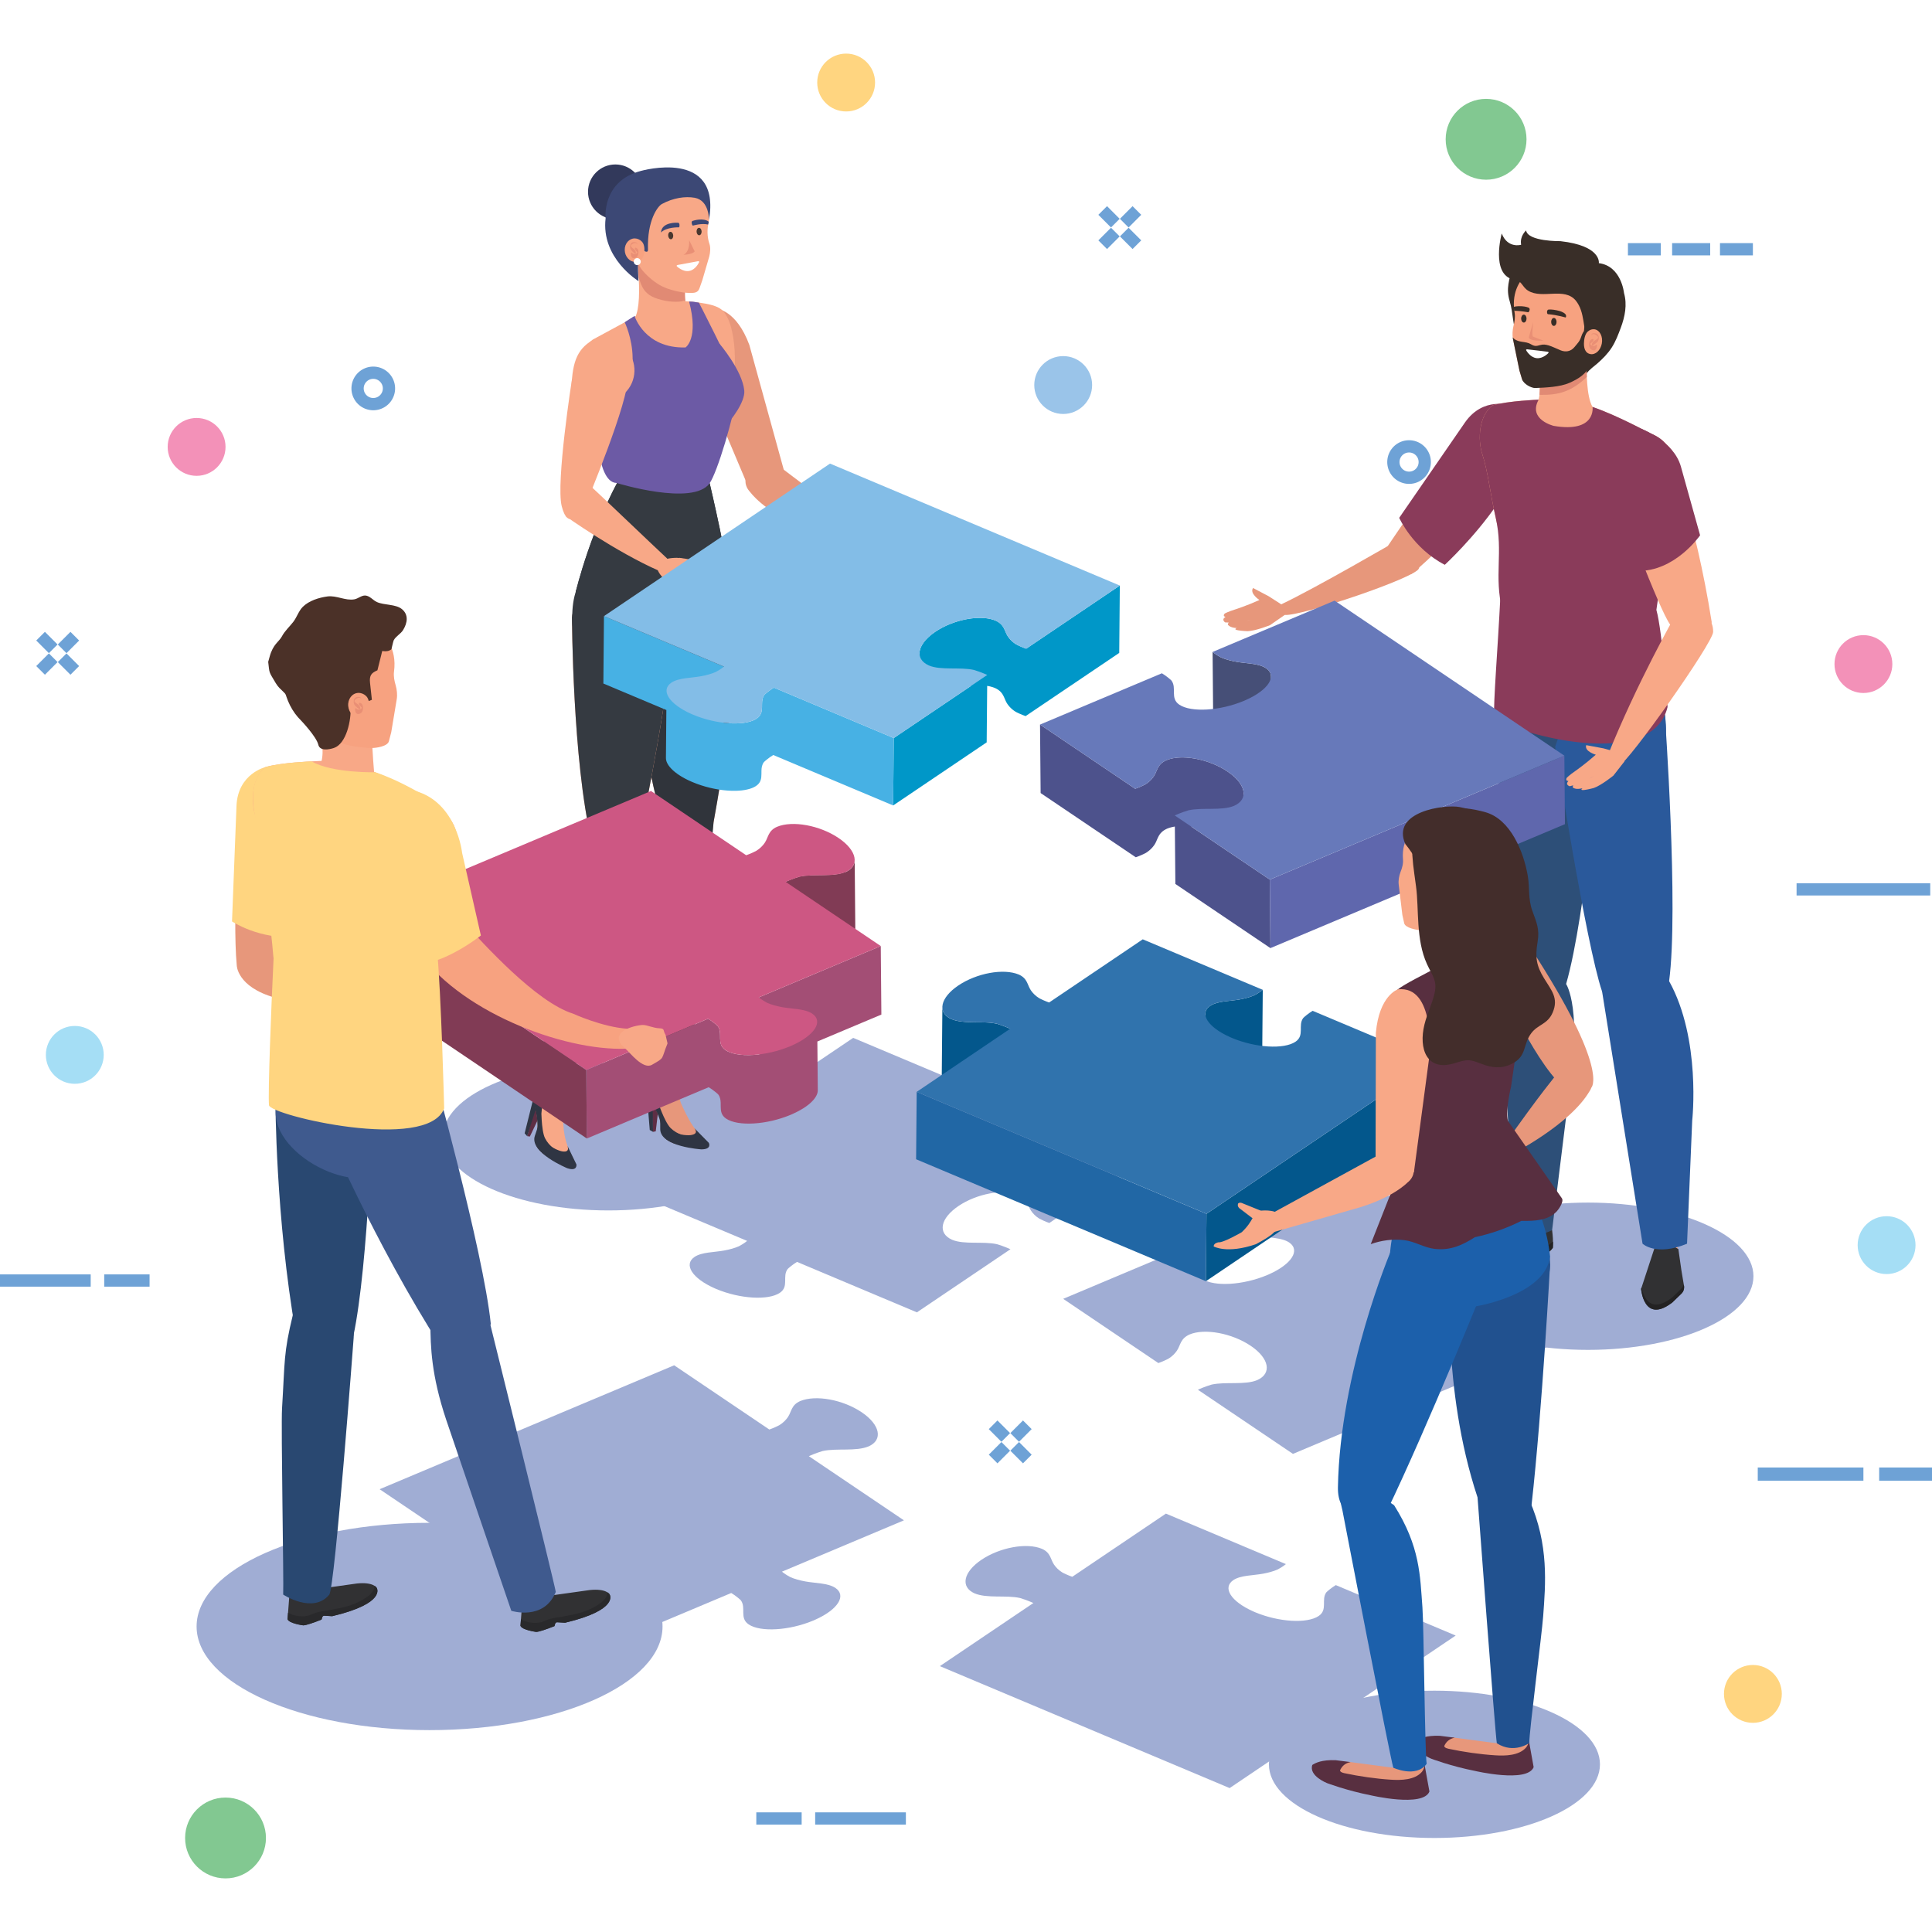 <?xml version="1.0" encoding="UTF-8"?>
<!DOCTYPE svg PUBLIC "-//W3C//DTD SVG 1.1//EN" "http://www.w3.org/Graphics/SVG/1.1/DTD/svg11.dtd">
<!-- Creator: CorelDRAW -->
<svg xmlns="http://www.w3.org/2000/svg" xml:space="preserve" width="42.333mm" height="42.333mm" version="1.1" style="shape-rendering:geometricPrecision; text-rendering:geometricPrecision; image-rendering:optimizeQuality; fill-rule:evenodd; clip-rule:evenodd"
viewBox="0 0 4233.32 4233.32"
 xmlns:xlink="http://www.w3.org/1999/xlink"
 xmlns:xodm="http://www.corel.com/coreldraw/odm/2003">
 <defs>
  <style type="text/css">
   <![CDATA[
    .fil14 {fill:#FEFEFE;fill-rule:nonzero}
    .fil47 {fill:#E6E7E8;fill-rule:nonzero}
    .fil35 {fill:#FFD580;fill-rule:nonzero}
    .fil5 {fill:#F8A887;fill-rule:nonzero}
    .fil11 {fill:#F7A280;fill-rule:nonzero}
    .fil6 {fill:#E18A74;fill-rule:nonzero}
    .fil12 {fill:#E98F75;fill-rule:nonzero}
    .fil49 {fill:#F391B8;fill-rule:nonzero}
    .fil1 {fill:#5E2E44;fill-rule:nonzero}
    .fil45 {fill:#F6B992;fill-rule:nonzero}
    .fil46 {fill:#DDA083;fill-rule:nonzero}
    .fil43 {fill:#F4B892;fill-rule:nonzero}
    .fil3 {fill:#E7977B;fill-rule:nonzero}
    .fil20 {fill:#CD5783;fill-rule:nonzero}
    .fil18 {fill:#813B55;fill-rule:nonzero}
    .fil19 {fill:#A34E75;fill-rule:nonzero}
    .fil25 {fill:#8A3B5A;fill-rule:nonzero}
    .fil51 {fill:#A5DEF5;fill-rule:nonzero}
    .fil0 {fill:#A0ADD4;fill-rule:nonzero}
    .fil50 {fill:#9AC4E9;fill-rule:nonzero}
    .fil17 {fill:#83BDE7;fill-rule:nonzero}
    .fil36 {fill:#4B3128;fill-rule:nonzero}
    .fil13 {fill:#48372F;fill-rule:nonzero}
    .fil26 {fill:#392E28;fill-rule:nonzero}
    .fil44 {fill:#432D2B;fill-rule:nonzero}
    .fil48 {fill:#82C891;fill-rule:nonzero}
    .fil52 {fill:#6EA2D6;fill-rule:nonzero}
    .fil40 {fill:#582F40;fill-rule:nonzero}
    .fil16 {fill:#47B1E4;fill-rule:nonzero}
    .fil30 {fill:#6779BA;fill-rule:nonzero}
    .fil27 {fill:#464F77;fill-rule:nonzero}
    .fil8 {fill:#6C5AA5;fill-rule:nonzero}
    .fil2 {fill:#2F3543;fill-rule:nonzero}
    .fil21 {fill:#313133;fill-rule:nonzero}
    .fil33 {fill:#29292B;fill-rule:nonzero}
    .fil22 {fill:#232223;fill-rule:nonzero}
    .fil29 {fill:#5F67AD;fill-rule:nonzero}
    .fil7 {fill:#353A41;fill-rule:nonzero}
    .fil9 {fill:#30343B;fill-rule:nonzero}
    .fil28 {fill:#4D528C;fill-rule:nonzero}
    .fil15 {fill:#0097C8;fill-rule:nonzero}
    .fil32 {fill:#1A83A5;fill-rule:nonzero}
    .fil39 {fill:#3073AD;fill-rule:nonzero}
    .fil34 {fill:#3F5A8E;fill-rule:nonzero}
    .fil38 {fill:#2167A5;fill-rule:nonzero}
    .fil10 {fill:#3C4875;fill-rule:nonzero}
    .fil4 {fill:#32395B;fill-rule:nonzero}
    .fil31 {fill:#294871;fill-rule:nonzero}
    .fil24 {fill:#2A599B;fill-rule:nonzero}
    .fil23 {fill:#2D4F78;fill-rule:nonzero}
    .fil42 {fill:#1C60AB;fill-rule:nonzero}
    .fil41 {fill:#21518F;fill-rule:nonzero}
    .fil37 {fill:#03578C;fill-rule:nonzero}
   ]]>
  </style>
 </defs>
 <g id="Capa_x0020_1">
  <g id="_2371431437200">
   <path class="fil0" d="M2504.38 2541.31l-634.93 -267.19 -495.34 334.25 263.01 110.66c-5.81,4.91 -15.7,10.62 -17.73,11.57 -9.22,4.2 -21,7.32 -32.45,9.43 -22.12,4.1 -49.28,3.41 -65.03,14.05 -24.64,16.63 -5.24,46.81 43.25,68.44 1.4,0.62 2.84,1.24 4.29,1.87 51.61,21.69 114.01,25.46 139.37,8.34 20.59,-13.9 4.75,-35.98 17.05,-52.11 1,-1.34 11.58,-10.32 20.53,-15.6l262.67 110.53 204.95 -138.28c-0.84,-0.4 -1.72,-0.81 -2.63,-1.2 -10.14,-4.53 -24.66,-9.37 -26.99,-9.89 -30.57,-6.72 -71.89,1.42 -98.29,-9.69 -32.36,-14.39 -25.75,-47.07 14.06,-73.96 40.26,-27.16 99.24,-38.1 131.75,-24.42 20.16,8.98 19.39,23.13 27.21,34.74 4.09,6.1 10.12,12.39 18.16,17.34 0.97,0.61 4.63,2.44 9.26,4.51 3.88,1.74 8.45,3.62 12.71,5.06l205.12 -138.45z"/>
   <path class="fil0" d="M1830.45 3479.39c-16.01,-10.81 -43.63,-10.12 -66.1,-14.26 -11.65,-2.15 -23.62,-5.34 -33,-9.63 -2.03,-0.93 -12.12,-6.74 -18,-11.72l267.3 -112.49 -208.28 -140.54c0.85,-0.41 1.76,-0.84 2.68,-1.23 10.29,-4.6 25.05,-9.54 27.41,-10.06 31.04,-6.82 73.05,1.47 100.99,-10.29 31.79,-14.18 25.09,-47.39 -15.4,-74.71 -40.92,-27.62 -100.87,-38.73 -134.89,-24.41 -19.5,8.71 -18.72,23.1 -26.66,34.88 -4.17,6.2 -10.31,12.6 -18.48,17.64 -0.97,0.61 -4.74,2.5 -9.48,4.61 -3.93,1.77 -8.54,3.64 -12.82,5.11l-208.53 -140.71 -645.37 271.55 503.46 339.72 267 -112.34c9.07,5.36 19.82,14.47 20.86,15.85 12.49,16.41 -3.61,38.84 17.31,52.97 25.79,17.39 89.2,13.57 141.67,-8.48 1.47,-0.63 2.93,-1.25 4.35,-1.9 49.29,-21.97 69.02,-52.65 43.98,-69.56z"/>
   <path class="fil0" d="M2329.63 2845.95l267 -112.34c9.09,5.34 19.84,14.48 20.87,15.84 12.5,16.43 -3.62,38.86 17.32,52.99 25.78,17.38 89.18,13.57 141.66,-8.49 1.46,-0.62 2.91,-1.25 4.33,-1.87 49.29,-22 69.06,-52.69 43.99,-69.6 -16.01,-10.79 -43.63,-10.11 -66.11,-14.27 -11.64,-2.13 -23.6,-5.34 -32.99,-9.6 -2.04,-0.95 -12.1,-6.77 -18.01,-11.74l267.33 -112.47 503.45 339.71 -645.38 271.58 -208.29 -140.56c0.82,-0.41 1.7,-0.8 2.59,-1.19 10.29,-4.59 25.14,-9.56 27.48,-10.08 31.07,-6.83 73.1,1.47 99.94,-9.84 32.87,-14.65 26.17,-47.85 -14.31,-75.16 -40.93,-27.62 -100.88,-38.75 -133.9,-24.84 -20.51,9.14 -19.71,23.5 -27.64,35.29 -4.2,6.22 -10.32,12.62 -18.48,17.66 -0.99,0.58 -4.74,2.48 -9.5,4.59 -3.92,1.77 -8.53,3.66 -12.8,5.11l-208.55 -140.72z"/>
   <path class="fil0" d="M3189.65 3583.74l-262.7 -110.53c-8.94,5.25 -19.5,14.26 -20.51,15.57 -12.28,16.18 3.55,38.24 -17.04,52.13 -25.38,17.11 -87.76,13.38 -139.38,-8.33 -1.44,-0.63 -2.88,-1.25 -4.28,-1.88 -48.49,-21.62 -67.9,-51.81 -43.28,-68.44 15.77,-10.64 42.93,-9.95 65.04,-14.04 11.48,-2.11 23.24,-5.23 32.46,-9.46 2,-0.92 11.91,-6.65 17.71,-11.54l-262.99 -110.66 -205.16 138.45c-4.25,-1.45 -8.81,-3.34 -12.69,-5.07 -4.63,-2.06 -8.29,-3.9 -9.24,-4.5 -8.04,-4.95 -14.09,-11.24 -18.18,-17.36 -7.82,-11.61 -7.05,-25.75 -26.22,-34.3 -33.5,-14.1 -92.46,-3.16 -132.74,24 -39.81,26.89 -46.4,59.56 -15.12,73.5 27.49,11.59 68.8,3.41 99.35,10.15 2.33,0.5 16.82,5.36 26.95,9.86 0.92,0.41 1.81,0.82 2.65,1.23l-204.93 138.26 634.97 267.2 495.33 -334.24z"/>
   <path class="fil0" d="M1695.94 2490.88c0,89.12 -162.38,161.37 -362.68,161.37 -200.3,0 -362.68,-72.25 -362.68,-161.37 0,-89.12 162.38,-161.37 362.68,-161.37 200.3,0 362.68,72.25 362.68,161.37z"/>
   <polygon class="fil1" points="1430.9,2480.07 1436.84,2478.97 1442.79,2429.03 1427.17,2410.53 "/>
   <polygon class="fil2" points="1423.73,2476.02 1430.9,2480.07 1429.77,2398.34 1417.15,2395.45 "/>
   <path class="fil3" d="M1478.69 2373.13l13.27 43.82c0,0 18.06,42.22 32.95,58.89 0,0 26.89,36.84 -23.41,34.38 0,0 -53.64,-2.84 -52.83,-37.26 0.7,-29.6 -26.5,-66.33 -26.5,-66.33 -10,-17.32 0.12,-31.36 3.51,-35.33l9.3 -10.62 45.11 -7.88 -1.4 20.33z"/>
   <path class="fil2" d="M1527.83 2489.41c-22.17,4.16 -44.63,-4.09 -58.42,-17.66 -13.95,-13.74 -29.86,-64.02 -24.59,-47.33 2.19,6.92 -14.21,-54.2 -9.84,-63.74l-9.3 10.62c-3.39,3.97 -14.43,18.94 -4.43,36.26 0,0 28.12,35.8 27.42,65.4 -0.81,34.42 52.83,37.26 52.83,37.26 30.19,1.49 32.56,-11.2 29.64,-21.58 -1.05,0.32 -2.15,0.58 -3.31,0.77z"/>
   <path class="fil2" d="M1553.11 2504.13c0,0 7.57,14.32 -16.46,14.32 0,0 -90.01,-5.73 -89.97,-44.39l-0.04 -31.15c0,0 7.08,44.46 62.67,44.57 0,0 24.68,0 11.93,-15.73l31.87 32.38z"/>
   <path class="fil4" d="M1408.22 420.24c0,33.09 -26.81,59.92 -59.89,59.92 -33.09,0 -59.9,-26.83 -59.9,-59.92 0,-33.06 26.81,-59.89 59.9,-59.89 33.08,0 59.89,26.83 59.89,59.89z"/>
   <path class="fil5" d="M1391.27 696.31l117.97 0c-5.36,-17.16 -16.47,-61.6 0.72,-91.89l-119.19 -78.27c0,0 21.19,131.34 0.5,170.16z"/>
   <path class="fil6" d="M1404.49 622.22c7.06,18.04 18.49,26.86 37.14,32.75 20.65,6.54 40.5,7.82 59.91,4.42 -1.87,-18.1 -0.88,-38.61 8.42,-54.97l-119.19 -78.27c0,0 6.45,40.07 8.75,82.48 1.62,4.52 3.2,9.07 4.97,13.59z"/>
   <path class="fil5" d="M1532.65 631.75l6.26 -17.76 15.28 -52.19c2.11,-8.29 3.11,-19.6 0.27,-27.7 -3.42,-9.73 -6.06,-25.59 -2.43,-43.35 9.72,-47.49 -11.37,-72.29 -11.37,-72.29 -27.73,-43.69 -93.16,-43.47 -93.16,-43.47 -80.9,4.21 -87.51,82.55 -87.51,82.55 -12.99,52.13 28.57,95.38 28.64,95.47 5.27,5.45 5.83,14.33 8.37,21.13 2.71,7.23 6.8,13.96 11.87,19.78 11.37,13.03 26.22,25.52 41.47,33.28 14.46,7.39 42.47,14.93 62.37,14.71 8.25,-0.09 16.35,0.03 19.94,-10.16z"/>
   <polygon class="fil1" points="1155.03,2489.46 1161.03,2490.32 1182.68,2444.93 1173.83,2422.38 "/>
   <polygon class="fil2" points="1149.55,2483.32 1155.03,2489.46 1180.2,2411.65 1169.17,2404.91 "/>
   <path class="fil5" d="M1234.62 2403.48c-1.19,36.54 -3.9,77.56 10.83,112.13 0,0 13.64,43.51 -33.21,25.05 0,0 -49.89,-19.9 -38.08,-52.24 10.16,-27.81 -3.82,-71.32 -3.82,-71.32 -3.92,-19.6 10.18,-29.66 14.65,-32.33l12.23 -7.09 46.9 0 -9.5 25.8z"/>
   <path class="fil2" d="M1243.86 2529.42c-22.33,-3.19 -40.97,-18.21 -49.67,-35.5 -8.8,-17.47 -7.75,-70.21 -8.1,-52.69 -0.14,7.23 3.92,-55.93 11.13,-63.55l-12.23 7.09c-4.47,2.67 -19.74,13.29 -15.82,32.91 0,0 15.15,42.93 4.99,70.74 -11.81,32.34 38.08,52.24 38.08,52.24 28.12,11.1 34.44,-0.17 35.01,-10.94 -1.1,-0.02 -2.23,-0.13 -3.39,-0.3z"/>
   <path class="fil2" d="M1263.08 2551.45c0,0 2.58,15.99 -20.18,8.28 0,0 -83.42,-34.3 -70.97,-70.89l9.96 -29.54c0,0 -7.57,44.38 45.04,62.32 0,0 23.38,7.93 16.35,-11.07l19.8 40.9z"/>
   <path class="fil5" d="M1286.43 1857.67c-59.82,110.47 -70.41,155.42 -81.05,239.42 -6.21,48.86 -4.15,254.65 -10.55,285.35 -2.68,12.73 45.69,5.75 45.69,5.75 8.84,-21.54 149.68,-494.36 149.68,-494.36 0,0 15.75,-48.98 2.68,-57.49 -65.67,-42.78 -80.38,-26.82 -106.45,21.33z"/>
   <path class="fil7" d="M1241.97 2398.06c8.85,-21.55 148.23,-504.23 148.23,-504.23 0,0 15.75,-48.98 2.68,-57.49 -65.67,-42.78 -80.38,-26.82 -106.45,21.33 -59.82,110.47 -70.41,155.42 -81.05,239.42 -6.21,48.86 -16.29,247.54 -22.7,278.26 0,0 35.79,42.63 59.29,22.71z"/>
   <path class="fil7" d="M1554.97 1058.8c0,0 45.98,194.59 39.81,215.84 -17.78,61.23 -182.73,147.14 -333.13,21.85 0,0 34.38,-143.9 105.78,-265.67 0,0 26.24,27.11 187.54,27.98z"/>
   <path class="fil8" d="M1531.54 663.41c0,0 60.17,116.32 87.03,180.14 -11.26,74.78 -51.9,185.77 -68.24,209.17 -35.8,51.29 -199.46,5.52 -199.46,5.52l-47.17 -157.52c137.7,-49.45 65.19,-194.53 65.19,-194.53l21.58 -13.65c0,0 22.03,71.33 111.65,68.77 0,0 29.44,-19.16 7.78,-100.52 0,0 12.93,0.41 21.64,2.62z"/>
   <path class="fil3" d="M1381.75 1327.02c0,0 15.84,313.93 73.91,482.77 8.65,25.17 107.9,-8.29 107.9,-8.29 0,0 50.08,-270.09 47.08,-382 -1.7,-63.25 -24.33,-199.63 -24.33,-199.63 0,0 -186.12,-24.34 -204.56,107.15z"/>
   <path class="fil3" d="M1458.52 1808.66l105.04 -7.16c0,0 -64.55,535.89 -70.39,558.4 0,0 -45.17,16.36 -44.25,3.37 2.19,-31.28 -35.48,-271.78 -36.63,-321.01 -1.85,-79.1 1.25,-129.06 46.23,-233.6z"/>
   <path class="fil9" d="M1381.75 1327.02c0,0 15.84,313.93 73.91,482.77 8.65,25.17 107.9,-8.29 107.9,-8.29 0,0 50.08,-270.09 47.08,-382 -1.7,-63.25 -24.33,-199.63 -24.33,-199.63 0,0 -186.12,-24.34 -204.56,107.15z"/>
   <path class="fil9" d="M1506.18 2363.27c10.65,-20.68 57.38,-561.77 57.38,-561.77l-105.04 7.16c-44.98,104.54 -48.08,154.5 -46.23,233.6 1.15,49.23 24.99,289.73 22.8,321.01 0,0 57.09,27.18 71.09,0z"/>
   <path class="fil3" d="M1721.56 1044.47l-79.64 -288.7c-28.67,-77.22 -71.44,-79.12 -71.44,-79.12 -82.01,12.4 -29.52,156.3 -29.52,156.3l101.22 239.81 79.38 -28.29z"/>
   <path class="fil3" d="M1952.34 1260.19c-34.42,-25.56 -36.81,-32.5 -42.01,-42.88 -22.45,-44.59 34.81,-34.81 48.78,-29.38 8.02,3.11 5.62,22.93 27.8,50.82 0,0 36.98,29.48 47.19,29.29 0,0 10.17,2.99 9.07,10.47 0,0 -30.89,12.62 -90.83,-18.32z"/>
   <path class="fil3" d="M1715.39 1027.7l233.21 176.43c6.44,32.16 -8.3,34.46 -8.3,34.46l-188.1 -85.59c-80.54,-34.87 -108.58,-74.98 -108.58,-74.98 0,0 -32.91,-30.84 19.49,-61.75 0,0 23.8,-13.68 52.28,11.43z"/>
   <path class="fil3" d="M1952.49 1185.9c0,0 -10.21,19.76 16.45,18.48l28.2 -15.55c0,0 8.5,-3.05 6.83,-11 0,0 -2.4,-4.74 -11.13,-1.65l-40.35 9.72z"/>
   <path class="fil5" d="M1253.29 1353.29c0,0 1.21,314.03 42.64,487.71 6.17,25.89 100.78,17.95 100.78,17.95 0,0 61.74,-296.99 69.6,-408.65 4.45,-63.11 17.08,-173.57 17.08,-173.57 0,0 -221.5,-21.97 -230.1,76.56z"/>
   <path class="fil5" d="M1299.11 743.93c-48.28,35.3 -23.59,88.37 -23.59,88.37l91.17 221.42c0,0 147.84,50.29 183.64,-1 16.34,-23.4 31.47,-85.47 51.31,-174.99 13.49,-60.86 14.41,-167.14 -19.84,-198.62 -19.75,-18.13 -83.68,-17.76 -84.15,-19.94l-103.57 33.37 -94.97 51.39z"/>
   <path class="fil5" d="M1494.3 1035.65c8.76,-1.59 56.03,17.07 56.03,17.07 0,0 34.04,145.11 35.98,167.15 1.93,22.06 -149.79,136.26 -319.29,71.26 0,0 85.59,-201.89 98.1,-244.11 14.36,-48.45 129.18,-11.37 129.18,-11.37z"/>
   <path class="fil8" d="M1576.61 753.15c0,0 50.03,58.89 54.23,102.67 2.34,24.37 -28.43,65.16 -43.82,80.21 -10.91,10.62 -75.53,-142.22 -10.41,-182.88z"/>
   <path class="fil7" d="M1308.55 1243.02c0,0 -59.76,13.27 -54.38,122.82 5.26,106.99 200.04,129.23 225.05,21.44 26.91,-116.03 -64.31,-184.02 -170.67,-144.26z"/>
   <path class="fil10" d="M1397.69 583.2c-0.42,-36.95 0.52,-34.68 0.52,-34.68 0.86,-10.78 22.03,12.5 21.6,-1.59 -2.01,-64.34 21.38,-95 30.53,-99.96 24.83,-13.43 51.04,-17.29 71.8,-13.61 32.56,5.79 31.31,49.1 31.31,49.1 27.74,-158.63 -149.18,-107.94 -149.18,-107.94 -86.17,22.63 -77.29,103.83 -77.29,103.83 -10.56,87.19 72.05,137.57 72.05,137.57l-1.34 -32.72z"/>
   <path class="fil11" d="M1403.35 570.65c-2.89,2.21 -6.6,3.49 -11.23,3.39 -12.53,-0.15 -22.94,-11.9 -23.23,-26.14 -0.28,-14.24 9.61,-25.68 22.12,-25.49 5.94,0.09 11.39,2.77 15.53,7.07 6.01,6.3 6.2,17.92 4.78,25.93 -1.13,6.39 -3.65,11.87 -7.97,15.24z"/>
   <path class="fil12" d="M1396.07 535.68c-0.73,-7.47 -15.88,-0.34 -13.59,3.9 1.33,2.4 3.99,4.17 6.07,5.89 2.86,2.34 4.26,4.45 4.66,8.19 0.04,0.41 0.13,1.72 -0.3,2.03 -1.96,1.34 -8.39,-5.95 -9.79,-7.51 -2.77,-3.02 -3.15,-8.2 -1.82,-11.97 1.41,-3.98 4.04,-5.85 8.3,-5.6 3.4,0.21 6.86,0.43 6.67,4.67 -0.01,0.06 -0.16,0.78 -0.2,0.4l0 0z"/>
   <path class="fil12" d="M1391.23 543.44c1.58,-1.55 3.09,-0.25 4.69,0.91 1.49,1.09 2.32,2.65 2.71,4.39 0.87,3.9 0.34,9.13 -1.88,12.53 -1.8,2.71 -4.83,4.39 -8.13,4.3 -4.56,-0.13 -5.91,-4.15 -6.08,-8.01 -0.06,-1.03 -0.14,-3.46 0.87,-4.11 1.1,-0.69 1.87,0.99 2.6,1.74 1.02,0.94 2.51,1.34 3.86,1.43 2.6,0.22 5.14,-1.09 6.78,-3.02 0.28,-0.34 0.55,-0.75 0.69,-1.15 -0.01,2.49 -0.14,3.05 -0.4,1.68 -0.2,-0.65 -0.5,-1.24 -0.86,-1.78 -1.05,-1.74 -2.84,-2.95 -4.02,-4.61 -0.56,-0.78 -1.63,-3.49 -0.83,-4.3l0 0z"/>
   <path class="fil13" d="M1475.11 515.52c0.44,4.49 -1.68,8.36 -4.72,8.67 -3.04,0.28 -5.86,-3.12 -6.29,-7.61 -0.44,-4.48 1.68,-8.35 4.72,-8.63 3.04,-0.31 5.86,3.09 6.29,7.57z"/>
   <path class="fil13" d="M1537.35 507.14c0.17,4.49 -2.17,8.23 -5.23,8.35 -3.05,0.1 -5.66,-3.46 -5.82,-7.94 -0.17,-4.52 2.17,-8.26 5.22,-8.35 3.06,-0.13 5.67,3.42 5.83,7.94z"/>
   <path class="fil10" d="M1448.3 509.48c11.69,-12.28 39.2,-11.31 39.2,-11.31 0,0 1.84,-0.1 1.35,-5.7 0,0 -0.14,-4.96 -4.11,-4.46 0,0 -35,-2.34 -36.44,21.47z"/>
   <path class="fil10" d="M1553.15 485.98c-12.22,-9.9 -34.68,-2.18 -34.68,-2.18 -3.95,0.56 -2.79,5.39 -2.79,5.39 0.99,5.52 2.8,5.15 2.8,5.15 0,0 18.57,-5.74 33.11,-2.34 0.54,-2 1.08,-3.99 1.56,-6.02z"/>
   <path class="fil14" d="M1529.48 572.36l-44.32 8.2c-2.33,0.43 -3.26,1.8 -2,3.05 0,0 12.75,12.77 27.12,10.06 14.36,-2.68 21.55,-19.16 21.55,-19.16 0.62,-1.46 -0.46,-2.27 -2.35,-2.15z"/>
   <path class="fil12" d="M1497.65 558.4c23.22,-1.68 24.49,-7.76 24.49,-7.76l-12.18 -24.49c0,0 2.8,24.49 -12.31,32.25z"/>
   <path class="fil7" d="M1253.29 1353.29c0,0 1.21,314.03 42.64,487.71 6.17,25.89 100.78,17.95 100.78,17.95 0,0 61.74,-296.99 69.6,-408.65 4.45,-63.11 17.08,-173.57 17.08,-173.57 0,0 -221.5,-21.97 -230.1,76.56z"/>
   <path class="fil7" d="M1554.97 1058.8c0,0 45.98,194.59 39.81,215.84 -17.78,61.23 -182.73,147.14 -333.13,21.85 0,0 34.38,-143.9 105.78,-265.67 0,0 26.24,27.11 187.54,27.98z"/>
   <path class="fil8" d="M1350.87 1058.24c0,0 168.31,51.85 204.1,0.56 16.35,-23.4 52.34,-140.47 63.6,-215.25 -26.86,-63.82 -87.03,-180.14 -87.03,-180.14 -8.71,-2.21 -21.64,-2.62 -21.64,-2.62 21.66,81.36 -7.78,100.52 -7.78,100.52 -89.62,2.56 -111.65,-68.77 -111.65,-68.77l-21.58 13.65c0,0 66.76,138.66 -62.1,202.07 0,0 -3.09,148.79 44.08,149.98z"/>
   <path class="fil14" d="M1403.95 573.23c0,4.24 -3.44,7.67 -7.67,7.67 -4.24,0 -7.67,-3.43 -7.67,-7.67 0,-4.24 3.43,-7.66 7.67,-7.66 4.23,0 7.67,3.42 7.67,7.66z"/>
   <path class="fil5" d="M1371.4 764.15c26.18,27.86 24.84,71.64 -3,97.81 -27.84,26.18 -115.32,76.13 -116.13,37.89 -1.61,-75.09 1.32,-115.88 29.16,-142.06 27.84,-26.2 63.78,-21.47 89.97,6.36z"/>
   <path class="fil5" d="M1374.52 827.65l-60.46 -34.86 -60.77 38.01c0,0 -35.57,226.63 -22.46,278.48 13.96,55.24 39.34,14.55 51.35,-0.56 0,0 99.18,-237.04 92.34,-281.07z"/>
   <path class="fil5" d="M1240.01 1131.4c0,0 108.73,77.65 205.24,119.87 0,0 31.88,-13.39 15.93,-28.1 -27.07,-25.05 -145.43,-138.38 -172.75,-163.47 -48.42,-16.51 -48.42,71.7 -48.42,71.7z"/>
   <path class="fil5" d="M1500.27 1294.62c-39.35,-16.98 -43.26,-23.22 -50.7,-32.13 -32.05,-38.26 25.93,-41.85 40.78,-39.76 8.51,1.22 10.7,21.07 38.68,43.13 0,0 42.74,20.22 52.64,17.7 0,0 10.58,0.62 11.2,8.16 0,0 -27.18,19.32 -92.6,2.9z"/>
   <path class="fil5" d="M1488.51 1222.26c0,0 -16.85,14.49 8.33,23.31l31.97 -3.86c0,0 9.02,0.37 10.44,-7.64 0,0 -0.44,-5.29 -9.68,-5.7l-41.06 -6.11z"/>
   <path class="fil15" d="M2169.8 1504.18c-0.46,-0.11 -0.95,-0.2 -1.43,-0.31 -0.71,-0.16 -1.44,-0.33 -2.17,-0.47 -0.52,-0.11 -1.06,-0.19 -1.6,-0.28 -0.51,-0.09 -1.01,-0.18 -1.53,-0.26l-1.1 123.75 -204.93 138.28 1.29 -147.68 169.78 -114.55c-2.5,0.29 -4.99,0.65 -7.54,1.07 -0.54,0.07 -1.08,0.18 -1.63,0.27 -0.98,0.17 -1.92,0.34 -2.89,0.53 -0.67,0.13 -1.32,0.26 -1.96,0.39 -0.93,0.18 -1.87,0.38 -2.82,0.59 -0.58,0.12 -1.17,0.26 -1.77,0.39 -1.49,0.34 -2.97,0.7 -4.46,1.06 -0.39,0.11 -0.78,0.2 -1.18,0.31 -1.83,0.47 -3.67,0.98 -5.5,1.52 -0.32,0.09 -0.64,0.2 -0.97,0.29 -2.52,0.74 -5.04,1.55 -7.56,2.4 -0.08,0.04 -0.17,0.06 -0.26,0.1 -2.54,0.87 -5.04,1.78 -7.54,2.76 -0.17,0.08 -0.36,0.14 -0.53,0.21 -2.83,1.11 -5.63,2.29 -8.38,3.54 -0.13,0.05 -0.28,0.1 -0.39,0.17 -2.8,1.26 -5.56,2.6 -8.27,4 -0.09,0.04 -0.17,0.08 -0.26,0.13 -2.76,1.42 -5.45,2.92 -8.08,4.47 -0.04,0.03 -0.11,0.06 -0.15,0.09 -2.67,1.57 -5.3,3.23 -7.82,4.94 -22.62,15.26 -34.53,32.41 -34.66,46.99 0.43,-49.22 0.86,-98.44 1.31,-147.66 0.11,-14.61 12.02,-31.74 34.64,-47.01 2.54,-1.72 5.15,-3.36 7.82,-4.95 0.06,-0.02 0.11,-0.05 0.15,-0.08 2.65,-1.56 5.32,-3.04 8.08,-4.47 0.09,-0.04 0.17,-0.09 0.28,-0.13 2.69,-1.4 5.45,-2.73 8.23,-4 0.15,-0.05 0.28,-0.12 0.43,-0.17 2.73,-1.25 5.51,-2.42 8.34,-3.53 0.06,-0.03 0.11,-0.05 0.17,-0.06 0.15,-0.07 0.3,-0.13 0.47,-0.18 2.44,-0.96 4.92,-1.86 7.39,-2.72 0.11,-0.03 0.24,-0.1 0.34,-0.13 2.5,-0.84 4.98,-1.62 7.48,-2.36 0.22,-0.07 0.43,-0.16 0.67,-0.22 0.13,-0.03 0.28,-0.07 0.41,-0.13 1.83,-0.53 3.64,-1.03 5.45,-1.49 0.41,-0.1 0.82,-0.19 1.23,-0.32 1.46,-0.34 2.93,-0.71 4.37,-1.02 0.3,-0.1 0.6,-0.16 0.88,-0.22 0.35,-0.09 0.67,-0.16 0.99,-0.22 0.91,-0.19 1.81,-0.37 2.7,-0.56 0.68,-0.16 1.37,-0.28 2.07,-0.41 0.9,-0.18 1.8,-0.34 2.73,-0.49 0.47,-0.1 0.95,-0.19 1.44,-0.28 0.11,0 0.24,0 0.35,-0.04 2.52,-0.4 5.02,-0.74 7.52,-1.06 0.19,-0.03 0.42,-0.06 0.64,-0.09 0.15,0 0.32,-0.03 0.48,-0.03 2.17,-0.25 4.32,-0.44 6.46,-0.59 0.19,-0.03 0.36,-0.03 0.56,-0.06 0.23,0 0.47,0 0.71,0 2.02,-0.16 4,-0.25 5.99,-0.28 0.02,0 0.04,0 0.06,0 0.05,0 0.09,0 0.11,0 1.85,-0.04 3.68,-0.04 5.52,0 0.23,0 0.49,0 0.73,0 0.21,0.03 0.43,0.03 0.62,0.06 1.83,0.06 3.64,0.15 5.41,0.28 0.06,0 0.11,0 0.17,0 0.13,0.03 0.26,0.06 0.41,0.06 1.83,0.16 3.64,0.37 5.41,0.59 0.19,0.03 0.41,0.06 0.6,0.1 0.15,0 0.28,0.03 0.41,0.06 0.71,0.09 1.4,0.25 2.11,0.34 0.56,0.09 1.12,0.19 1.68,0.31 0.69,0.13 1.36,0.28 2.03,0.44 0.47,0.09 0.94,0.19 1.4,0.31 0.06,0 0.11,0.03 0.17,0.03 1.59,0.41 3.12,0.81 4.63,1.31 0.34,0.09 0.69,0.22 1.04,0.34 1.52,0.5 2.99,1.03 4.41,1.62 1.14,0.5 2.2,1.03 3.21,1.56 0.3,0.16 0.58,0.34 0.88,0.5 0.35,0.22 0.73,0.41 1.08,0.59 0.28,0.19 0.56,0.38 0.84,0.56 0.37,0.25 0.73,0.47 1.08,0.72 0.56,0.37 1.1,0.75 1.59,1.15 0.3,0.23 0.63,0.45 0.91,0.69 0.11,0.08 0.21,0.16 0.3,0.24 0.62,0.5 1.18,1.02 1.72,1.54 0.09,0.07 0.15,0.15 0.24,0.22 0.43,0.41 0.84,0.84 1.23,1.27l0 0.04 0 -0.04c0.13,0.13 0.23,0.27 0.36,0.4 0.2,0.23 0.37,0.44 0.56,0.66 0.39,0.46 0.76,0.92 1.1,1.39 0.17,0.23 0.33,0.44 0.5,0.66 0.06,0.1 0.17,0.22 0.23,0.32 0.18,0.26 0.33,0.5 0.48,0.74 0.3,0.46 0.6,0.92 0.88,1.39 0.22,0.34 0.41,0.68 0.6,1.02 0.26,0.47 0.52,0.95 0.78,1.42 0.07,0.15 0.15,0.27 0.24,0.42 0.08,0.17 0.15,0.33 0.21,0.49 0.41,0.82 0.82,1.65 1.19,2.49 0.06,0.13 0.13,0.28 0.19,0.4 0.5,1.13 0.99,2.27 1.47,3.4 0.32,0.74 0.64,1.47 0.97,2.21 0.15,0.32 0.3,0.66 0.45,0.99 0.43,0.98 0.88,1.94 1.35,2.9 0.26,0.49 0.52,0.96 0.78,1.43 0.15,0.27 0.28,0.53 0.43,0.79 0.43,0.74 0.86,1.46 1.36,2.17 0.3,0.47 0.65,0.92 0.97,1.38 0.47,0.65 0.95,1.29 1.46,1.94 0.22,0.27 0.43,0.56 0.65,0.83 0.69,0.86 1.42,1.7 2.17,2.54 0.05,0.05 0.09,0.1 0.13,0.15 0.8,0.87 1.66,1.72 2.53,2.56 0.25,0.25 0.53,0.49 0.79,0.72 0.65,0.61 1.29,1.2 1.98,1.79 0.35,0.28 0.67,0.56 1.01,0.84 0.7,0.56 1.41,1.11 2.16,1.66 0.32,0.24 0.65,0.49 0.97,0.72 1.08,0.76 2.17,1.51 3.34,2.23 0.04,0.03 0.13,0.08 0.21,0.12 0.09,0.05 0.2,0.12 0.35,0.2 0.06,0.02 0.15,0.08 0.21,0.1 0.16,0.1 0.31,0.18 0.5,0.28 0.11,0.05 0.24,0.12 0.34,0.18 0.2,0.1 0.39,0.19 0.61,0.29 0.13,0.06 0.28,0.15 0.41,0.21 0.21,0.12 0.43,0.23 0.69,0.34 0.17,0.1 0.36,0.18 0.56,0.28 0.23,0.11 0.47,0.23 0.73,0.35 0.26,0.13 0.58,0.28 0.86,0.42 0.19,0.08 0.37,0.16 0.54,0.25 0.34,0.16 0.69,0.32 1.03,0.47 0.17,0.1 0.37,0.17 0.56,0.27 0.54,0.23 1.08,0.48 1.66,0.75 3.88,1.73 8.45,3.61 12.71,5.04l205.12 -138.41 -1.29 147.65 -205.12 138.43c-4.27,-1.43 -8.83,-3.3 -12.71,-5.03 -0.58,-0.27 -1.14,-0.51 -1.68,-0.76 -0.11,-0.06 -0.2,-0.1 -0.28,-0.13 -0.45,-0.21 -0.88,-0.41 -1.29,-0.61 -0.18,-0.06 -0.33,-0.14 -0.48,-0.22 -0.32,-0.15 -0.64,-0.3 -0.95,-0.45 -0.19,-0.09 -0.39,-0.18 -0.58,-0.27 -0.24,-0.12 -0.49,-0.24 -0.71,-0.36 -0.15,-0.06 -0.3,-0.15 -0.45,-0.2 -0.22,-0.12 -0.45,-0.24 -0.67,-0.35 -0.13,-0.06 -0.21,-0.12 -0.34,-0.17 -0.2,-0.1 -0.41,-0.21 -0.59,-0.3 -0.1,-0.05 -0.17,-0.11 -0.25,-0.14 -0.18,-0.1 -0.35,-0.17 -0.48,-0.25 -0.06,-0.04 -0.1,-0.07 -0.17,-0.11 -0.11,-0.05 -0.22,-0.1 -0.28,-0.16 -0.02,-0.01 -0.04,-0.02 -0.07,-0.04 -1.16,-0.7 -2.26,-1.45 -3.31,-2.21 -0.37,-0.25 -0.69,-0.5 -1.04,-0.75 -0.71,-0.54 -1.42,-1.07 -2.11,-1.64 -0.17,-0.14 -0.36,-0.28 -0.53,-0.42 -0.18,-0.14 -0.33,-0.29 -0.5,-0.43 -0.67,-0.58 -1.31,-1.16 -1.94,-1.74 -0.28,-0.26 -0.56,-0.51 -0.82,-0.77 -0.88,-0.84 -1.72,-1.69 -2.5,-2.54 -0.02,-0.02 -0.02,-0.03 -0.02,-0.03 -0.06,-0.06 -0.11,-0.12 -0.17,-0.18 -0.75,-0.82 -1.47,-1.66 -2.13,-2.49 -0.22,-0.27 -0.43,-0.56 -0.65,-0.83 -0.52,-0.65 -1.01,-1.3 -1.49,-1.96 -0.1,-0.15 -0.23,-0.31 -0.34,-0.47 -0.22,-0.3 -0.41,-0.59 -0.6,-0.89 -0.5,-0.71 -0.93,-1.43 -1.36,-2.17 -0.19,-0.34 -0.37,-0.68 -0.56,-1.02 -0.2,-0.38 -0.43,-0.75 -0.6,-1.13 -0.03,-0.02 -0.03,-0.03 -0.03,-0.05 -0.51,-0.98 -0.96,-1.97 -1.42,-2.95 -0.11,-0.28 -0.23,-0.55 -0.34,-0.83 -0.39,-0.88 -0.78,-1.75 -1.17,-2.64 -0.43,-1 -0.86,-2.03 -1.31,-3.04 -0.09,-0.18 -0.17,-0.38 -0.26,-0.56 -0.36,-0.79 -0.73,-1.58 -1.12,-2.37 -0.17,-0.31 -0.32,-0.64 -0.5,-0.95 -0.23,-0.46 -0.49,-0.92 -0.75,-1.38 -0.19,-0.35 -0.39,-0.71 -0.6,-1.05 -0.28,-0.47 -0.58,-0.92 -0.89,-1.39 -0.23,-0.34 -0.47,-0.71 -0.71,-1.05 -0.17,-0.22 -0.34,-0.45 -0.49,-0.67 -0.37,-0.46 -0.71,-0.92 -1.1,-1.37 -0.19,-0.22 -0.39,-0.46 -0.58,-0.68 -0.5,-0.56 -1.04,-1.11 -1.57,-1.66 -0.09,-0.07 -0.15,-0.15 -0.24,-0.23 -0.62,-0.6 -1.31,-1.19 -2.02,-1.78 -0.28,-0.22 -0.61,-0.46 -0.91,-0.68 -0.5,-0.4 -1.03,-0.78 -1.59,-1.16 -0.35,-0.23 -0.71,-0.47 -1.08,-0.7 -0.61,-0.4 -1.25,-0.78 -1.92,-1.16 -0.3,-0.16 -0.6,-0.32 -0.9,-0.49 -0.99,-0.54 -2.05,-1.07 -3.19,-1.57 -1.42,-0.6 -2.89,-1.12 -4.42,-1.63 -0.34,-0.11 -0.69,-0.23 -1.05,-0.34 -1.49,-0.49 -3.04,-0.92 -4.63,-1.3z"/>
   <path class="fil16" d="M1322.08 1497.72l1.3 -147.7 263 110.67 -1.07 122.91c0.08,0 0.17,0.01 0.25,0.02 0.57,0.07 1.14,0.13 1.71,0.2 2.1,0.23 4.18,0.45 6.25,0.61 0.21,0.01 0.41,0.03 0.62,0.06 1.52,0.12 3.02,0.22 4.52,0.3 0.56,0.04 1.12,0.05 1.69,0.09 1.12,0.05 2.25,0.1 3.37,0.15 0.42,0.01 0.83,0.01 1.24,0.02 2.64,0.07 5.25,0.09 7.8,0.04 0.34,0 0.68,-0.01 1.02,-0.03 2.13,-0.05 4.22,-0.13 6.28,-0.26 0.15,-0.01 0.32,-0.03 0.48,-0.03 1.92,-0.13 3.79,-0.31 5.63,-0.5 0.47,-0.06 0.93,-0.11 1.39,-0.17 1.57,-0.18 3.11,-0.4 4.62,-0.63 0.18,-0.03 0.37,-0.06 0.55,-0.09 1.63,-0.27 3.21,-0.58 4.77,-0.92 0.4,-0.09 0.79,-0.18 1.19,-0.27 1.45,-0.34 2.87,-0.71 4.25,-1.1 0.2,-0.05 0.41,-0.11 0.6,-0.16 0.29,-0.09 0.57,-0.18 0.85,-0.28 0.75,-0.23 1.5,-0.47 2.23,-0.72 0.38,-0.13 0.74,-0.27 1.12,-0.4 0.62,-0.24 1.23,-0.46 1.84,-0.71 0.34,-0.13 0.68,-0.29 1.01,-0.42 0.59,-0.26 1.17,-0.53 1.74,-0.79 0.33,-0.15 0.64,-0.3 0.96,-0.46 0.58,-0.3 1.16,-0.6 1.71,-0.9 0.26,-0.15 0.53,-0.29 0.78,-0.43 0.79,-0.46 1.57,-0.94 2.31,-1.44 9.86,-6.66 11.36,-15.2 11.6,-24.07 0.03,-2.4 0.05,-4.79 0.07,-7.19 0.06,-7.29 0.56,-14.52 5.37,-20.84 1.01,-1.34 11.59,-10.33 20.54,-15.6l262.66 110.53 -1.29 147.68 -262.68 -110.53c-8.94,5.26 -19.51,14.25 -20.52,15.58 -4.32,5.7 -5.17,12.1 -5.34,18.63 -0.02,2.39 -0.04,4.78 -0.07,7.17 -0.08,9.65 -0.93,19.1 -11.65,26.33 -0.73,0.5 -1.5,0.97 -2.29,1.43 -0.26,0.14 -0.54,0.29 -0.8,0.43 -0.55,0.3 -1.12,0.61 -1.69,0.9 -0.32,0.15 -0.65,0.31 -0.97,0.47 -0.57,0.26 -1.15,0.52 -1.73,0.77 -0.34,0.15 -0.67,0.29 -1.01,0.44 -0.2,0.07 -0.37,0.15 -0.56,0.23 -0.43,0.16 -0.87,0.31 -1.31,0.47 -0.36,0.13 -0.72,0.28 -1.09,0.41 -0.72,0.23 -1.44,0.47 -2.19,0.71 -0.31,0.09 -0.6,0.19 -0.92,0.28 -0.04,0.02 -0.09,0.03 -0.15,0.05 -0.12,0.03 -0.26,0.06 -0.39,0.1 -1.39,0.41 -2.84,0.77 -4.32,1.11 -0.21,0.06 -0.4,0.11 -0.62,0.16 -0.16,0.04 -0.35,0.07 -0.51,0.09 -1.57,0.34 -3.17,0.66 -4.81,0.94 -0.04,0.01 -0.07,0.01 -0.1,0.02 -0.11,0.01 -0.24,0.03 -0.36,0.05 -1.54,0.26 -3.13,0.47 -4.74,0.66 -0.23,0.03 -0.45,0.07 -0.68,0.09 -0.21,0.03 -0.43,0.04 -0.64,0.07 -1.85,0.2 -3.73,0.36 -5.66,0.49 -0.04,0 -0.08,0.02 -0.12,0.02 -0.12,0.01 -0.26,0.01 -0.39,0.01 -2.05,0.14 -4.15,0.22 -6.29,0.28 -0.21,0 -0.42,0.02 -0.64,0.02 -0.1,0 -0.22,0 -0.32,0 -2.55,0.05 -5.15,0.03 -7.8,-0.04 -0.21,-0.01 -0.41,0 -0.62,-0.01 -0.22,0 -0.45,-0.01 -0.65,-0.03 -1.11,-0.02 -2.23,-0.07 -3.36,-0.14 -0.56,-0.02 -1.12,-0.04 -1.69,-0.08 -1.6,-0.09 -3.2,-0.19 -4.83,-0.34 -0.09,0 -0.17,0 -0.27,-0.01 0,0 -0.01,0 -0.01,0 -2.09,-0.17 -4.19,-0.4 -6.31,-0.62 -0.55,-0.06 -1.1,-0.13 -1.65,-0.2 -1.86,-0.22 -3.74,-0.45 -5.61,-0.73 -0.24,-0.03 -0.47,-0.05 -0.69,-0.09 -0.08,0 -0.16,-0.03 -0.24,-0.03 -1.75,-0.26 -3.49,-0.54 -5.24,-0.82 -0.3,-0.06 -0.6,-0.12 -0.9,-0.18 -1.47,-0.25 -2.94,-0.51 -4.42,-0.79 -0.65,-0.12 -1.31,-0.27 -1.97,-0.4 -1.12,-0.22 -2.24,-0.44 -3.37,-0.68 -0.74,-0.16 -1.47,-0.33 -2.21,-0.5 -1.05,-0.22 -2.11,-0.47 -3.16,-0.72 -0.28,-0.05 -0.56,-0.12 -0.84,-0.18 -0.23,-0.06 -0.48,-0.13 -0.72,-0.19 -2.85,-0.69 -5.69,-1.43 -8.54,-2.23 -0.37,-0.11 -0.75,-0.21 -1.12,-0.31 -2.9,-0.83 -5.78,-1.7 -8.64,-2.63 -0.3,-0.09 -0.6,-0.19 -0.88,-0.28 -2.96,-0.98 -5.9,-1.99 -8.81,-3.06 -0.17,-0.07 -0.34,-0.15 -0.52,-0.2 -3.02,-1.13 -6.03,-2.32 -8.99,-3.57 -1.45,-0.6 -2.89,-1.23 -4.29,-1.85 -1.99,-0.89 -3.93,-1.79 -5.82,-2.72 -0.65,-0.31 -1.27,-0.62 -1.91,-0.94 -1.24,-0.62 -2.45,-1.23 -3.64,-1.85 -0.71,-0.37 -1.39,-0.74 -2.08,-1.11 -1.08,-0.61 -2.16,-1.2 -3.21,-1.79 -0.67,-0.38 -1.32,-0.76 -1.97,-1.14 -0.39,-0.23 -0.81,-0.46 -1.19,-0.69 -0.66,-0.4 -1.29,-0.81 -1.93,-1.21 -0.56,-0.34 -1.15,-0.7 -1.7,-1.05 -1.15,-0.75 -2.28,-1.49 -3.39,-2.26 -0.35,-0.23 -0.72,-0.48 -1.08,-0.73 -1.42,-1 -2.79,-2 -4.1,-3.01 -0.35,-0.26 -0.66,-0.52 -0.99,-0.79 -0.78,-0.6 -1.56,-1.22 -2.3,-1.83 -0.14,-0.12 -0.27,-0.23 -0.41,-0.36 -0.96,-0.81 -1.87,-1.62 -2.76,-2.43 -0.39,-0.37 -0.81,-0.73 -1.19,-1.09 -1.24,-1.19 -2.42,-2.35 -3.51,-3.53 -0.01,-0.02 -0.01,-0.02 -0.01,-0.02 -0.95,-1.04 -1.83,-2.07 -2.66,-3.09 -0.26,-0.34 -0.49,-0.67 -0.74,-1 -0.44,-0.56 -0.9,-1.14 -1.3,-1.7 -0.1,-0.16 -0.19,-0.3 -0.3,-0.47 -0.19,-0.28 -0.37,-0.57 -0.56,-0.86 -0.47,-0.72 -0.91,-1.44 -1.32,-2.16 -0.17,-0.31 -0.34,-0.61 -0.5,-0.91 -0.1,-0.17 -0.2,-0.34 -0.29,-0.51 -0.39,-0.76 -0.74,-1.51 -1.06,-2.27 -0.05,-0.12 -0.09,-0.25 -0.15,-0.38 -0.21,-0.53 -0.42,-1.05 -0.6,-1.58 -0.11,-0.34 -0.2,-0.66 -0.29,-0.99 -0.06,-0.17 -0.11,-0.34 -0.16,-0.51 -0.2,-0.77 -0.39,-1.51 -0.51,-2.26 -0.03,-0.16 -0.04,-0.3 -0.07,-0.46 -0.02,-0.16 -0.04,-0.31 -0.06,-0.47 -0.11,-0.86 -0.19,-1.7 -0.19,-2.53 0,-0.1 0,-0.17 0,-0.27 0.31,-35.04 0.62,-70.06 0.93,-105.11l-138.03 -58.06z"/>
   <path class="fil17" d="M2453.65 1283l-634.93 -267.2 -495.34 334.22 263 110.67c-5.79,4.91 -15.69,10.63 -17.72,11.56 -9.22,4.2 -21.01,7.34 -32.45,9.45 -22.12,4.08 -49.28,3.41 -65.03,14.04 -24.64,16.63 -5.25,46.82 43.24,68.44 1.4,0.63 2.84,1.24 4.29,1.86 51.62,21.71 114.02,25.47 139.38,8.34 20.59,-13.89 4.75,-35.95 17.04,-52.1 1.01,-1.34 11.59,-10.33 20.54,-15.6l262.66 110.53 204.96 -138.28c-0.84,-0.39 -1.72,-0.8 -2.65,-1.21 -10.13,-4.51 -24.64,-9.36 -26.97,-9.88 -30.57,-6.71 -71.88,1.43 -98.29,-9.68 -32.36,-14.4 -25.77,-47.08 14.06,-73.95 40.26,-27.18 99.25,-38.12 131.75,-24.44 20.17,8.98 19.39,23.12 27.21,34.73 4.09,6.11 10.12,12.41 18.16,17.36 0.97,0.6 4.63,2.43 9.26,4.51 3.88,1.73 8.45,3.61 12.71,5.04l205.12 -138.41z"/>
   <path class="fil18" d="M1872.75 1884.2c0,0.36 -0.02,0.72 -0.03,1.09 -0.01,0.39 -0.03,0.78 -0.05,1.16 -0.03,0.32 -0.07,0.64 -0.1,0.96 -0.05,0.37 -0.09,0.75 -0.15,1.12 -0.06,0.36 -0.13,0.73 -0.21,1.09 -0.05,0.27 -0.1,0.55 -0.16,0.82 -0.09,0.38 -0.2,0.75 -0.31,1.1 -0.08,0.26 -0.15,0.53 -0.23,0.79 -0.06,0.16 -0.11,0.3 -0.17,0.45 -0.36,1.03 -0.76,2.03 -1.26,3 -0.01,0.01 -0.02,0.05 -0.03,0.07 -0.48,0.93 -1.05,1.86 -1.66,2.74 -0.1,0.14 -0.19,0.3 -0.29,0.44 -0.62,0.87 -1.3,1.71 -2.05,2.52 -0.19,0.24 -0.41,0.46 -0.62,0.69 -0.24,0.24 -0.47,0.49 -0.71,0.72 -0.28,0.26 -0.56,0.54 -0.86,0.8 -0.26,0.23 -0.53,0.48 -0.79,0.7 -0.25,0.22 -0.51,0.42 -0.77,0.62 -0.47,0.37 -0.95,0.74 -1.44,1.11 -0.26,0.18 -0.52,0.36 -0.79,0.55 -0.53,0.36 -1.09,0.73 -1.66,1.07 -0.25,0.16 -0.49,0.31 -0.75,0.47 -0.49,0.3 -1.01,0.57 -1.53,0.84 -0.28,0.17 -0.55,0.33 -0.86,0.49 -0.82,0.4 -1.68,0.82 -2.56,1.22 -3.35,1.4 -6.89,2.53 -10.61,3.42 -2.95,0.71 -5.99,1.29 -9.13,1.74 -2.98,0.43 -6.03,0.76 -9.13,1.01 -4.33,0.35 -8.75,0.56 -13.23,0.67 -9.79,0.29 -19.84,0.19 -29.59,0.46 -4.4,0.14 -8.75,0.33 -12.98,0.67l1.32 150.12c4.24,-0.35 8.58,-0.56 12.98,-0.67 9.76,-0.28 19.8,-0.19 29.59,-0.47 4.48,-0.11 8.9,-0.33 13.23,-0.67 3.1,-0.26 6.15,-0.61 9.13,-1.01 3.13,-0.46 6.18,-1.04 9.14,-1.75 3.7,-0.9 7.25,-2.01 10.61,-3.43 0.88,-0.39 1.74,-0.79 2.57,-1.23 0.24,-0.12 0.46,-0.26 0.69,-0.38 0.58,-0.3 1.15,-0.61 1.71,-0.94 0.05,-0.04 0.11,-0.07 0.17,-0.1 0.16,-0.1 0.32,-0.2 0.48,-0.31 0.59,-0.35 1.18,-0.73 1.74,-1.11 0.26,-0.19 0.52,-0.37 0.78,-0.56 0.48,-0.36 0.97,-0.73 1.43,-1.1 0.15,-0.11 0.31,-0.22 0.45,-0.34 0.11,-0.09 0.21,-0.2 0.33,-0.29 0.27,-0.23 0.53,-0.46 0.79,-0.7 0.29,-0.27 0.58,-0.52 0.85,-0.79 0.25,-0.24 0.49,-0.49 0.73,-0.73 0.14,-0.17 0.29,-0.31 0.43,-0.46 0.07,-0.06 0.12,-0.14 0.19,-0.22 0.74,-0.81 1.42,-1.66 2.04,-2.53 0.04,-0.05 0.09,-0.11 0.13,-0.16 0.06,-0.09 0.09,-0.18 0.16,-0.27 0.61,-0.89 1.18,-1.81 1.66,-2.76l0.01 -0.01c0,-0.01 0.01,-0.03 0.02,-0.03 0.49,-1 0.92,-2.01 1.27,-3.04 0.03,-0.08 0.08,-0.16 0.1,-0.24 0.02,-0.05 0.03,-0.1 0.05,-0.16 0.1,-0.31 0.18,-0.61 0.26,-0.9 0.09,-0.33 0.19,-0.65 0.28,-1 0.06,-0.3 0.12,-0.6 0.18,-0.9 0.06,-0.24 0.12,-0.49 0.16,-0.74 0.02,-0.1 0.03,-0.18 0.04,-0.27 0.06,-0.4 0.11,-0.8 0.15,-1.21 0.04,-0.29 0.07,-0.57 0.09,-0.85 0.03,-0.46 0.05,-0.91 0.06,-1.35 0.01,-0.23 0.03,-0.43 0.03,-0.65 0,-0.1 0,-0.2 0,-0.3l-1.32 -150.09z"/>
   <path class="fil18" d="M1751.73 1921.12c-0.06,0.02 -0.11,0.02 -0.16,0.05 -2.79,0.67 -17.17,5.5 -27.25,10.01 -0.93,0.41 -1.83,0.82 -2.68,1.24l1.32 150.09c0.85,-0.41 1.74,-0.82 2.68,-1.23 10.08,-4.5 24.46,-9.32 27.24,-10.01 0.06,-0.02 0.11,-0.02 0.15,-0.05 2.37,-0.51 4.8,-0.94 7.26,-1.31 2.96,-0.41 5.99,-0.75 9.07,-0.99l-1.32 -150.12c-3.09,0.26 -6.11,0.59 -9.06,1.02 -2.47,0.35 -4.9,0.8 -7.25,1.3z"/>
   <path class="fil19" d="M1931.23 2223.07l-1.31 -150.12 -267.31 112.49 1.1 124.9c-31.04,3.72 -58.93,0.81 -73.99,-9.35 -10.01,-6.76 -11.54,-15.4 -11.79,-24.41 -0.02,-2.47 -0.04,-4.95 -0.06,-7.43 -0.07,-7.39 -0.59,-14.71 -5.46,-21.13 -1.04,-1.36 -11.8,-10.47 -20.85,-15.86l-267.01 112.34 1.31 150.13 267.01 -112.36c9.07,5.36 19.81,14.49 20.86,15.85 4.36,5.75 5.23,12.21 5.41,18.83 0.02,2.48 0.04,4.95 0.06,7.43 0.09,9.8 0.97,19.39 11.85,26.71 25.77,17.41 89.19,13.6 141.65,-8.48 1.48,-0.63 2.93,-1.26 4.36,-1.9 34.9,-15.55 54.98,-35.48 54.84,-51.79 -0.32,-35.63 -0.63,-71.22 -0.94,-106.82l140.27 -59.03z"/>
   <path class="fil18" d="M1852.71 1910.83l1.33 150.09c-27.94,11.77 -69.95,3.5 -101.01,10.3 -2.35,0.54 -17.11,5.45 -27.39,10.06 -0.94,0.41 -1.83,0.82 -2.68,1.23l-1.32 -150.09c0.85,-0.42 1.75,-0.83 2.68,-1.24 10.29,-4.59 25.06,-9.53 27.41,-10.06 31.03,-6.82 73.06,1.46 100.98,-10.29z"/>
   <polygon class="fil18" points="1284.55,2344.5 781.09,2004.8 782.4,2154.89 1285.86,2494.63 "/>
   <path class="fil20" d="M1779.72 2221.05c-16.01,-10.82 -43.63,-10.13 -66.1,-14.26 -11.65,-2.16 -23.62,-5.32 -33.01,-9.63 -2.03,-0.93 -12.11,-6.74 -18,-11.72l267.31 -112.49 -208.28 -140.53c0.85,-0.42 1.75,-0.83 2.68,-1.24 10.29,-4.59 25.06,-9.53 27.41,-10.06 31.03,-6.82 73.06,1.46 100.98,-10.29 31.8,-14.18 25.1,-47.4 -15.39,-74.7 -40.92,-27.62 -100.87,-38.75 -134.9,-24.41 -19.49,8.7 -18.71,23.08 -26.65,34.86 -4.18,6.22 -10.31,12.62 -18.48,17.66 -0.98,0.59 -4.73,2.48 -9.48,4.61 -3.92,1.75 -8.53,3.64 -12.82,5.1l-208.53 -140.72 -645.37 271.57 503.46 339.7 267.01 -112.34c9.05,5.39 19.81,14.5 20.85,15.86 12.48,16.44 -3.62,38.84 17.31,52.97 25.79,17.38 89.2,13.57 141.66,-8.49 1.48,-0.6 2.94,-1.25 4.36,-1.87 49.29,-22 69.02,-52.67 43.98,-69.58z"/>
   <path class="fil0" d="M3116.74 2796.43c0,89.14 162.37,161.37 362.67,161.37 200.3,0 362.67,-72.23 362.67,-161.37 0,-89.12 -162.37,-161.37 -362.67,-161.37 -200.3,0 -362.67,72.25 -362.67,161.37z"/>
   <path class="fil21" d="M3357.23 2760.24c-25.61,25.81 -67.84,39.55 -67.84,39.59 -35.61,9.03 -56.55,-14.65 -56.55,-14.65 -7.63,-10.68 1.65,-16.56 1.65,-16.56 75.07,-57.09 97.53,-73.27 97.53,-73.27l68.93 0c3.36,27.73 1.49,38.89 1.49,38.89 -5.98,8.16 -18.6,19.69 -37.79,22.92 -1.44,0.23 -4.09,-1.85 -5.43,-1.3l-1.99 4.38z"/>
   <path class="fil22" d="M3234.15 2768.85c0.31,1.6 0.75,3.19 1.46,4.72 5.83,12.48 22.03,17.65 34.9,17.45 15.43,-0.21 29.45,-7.75 42.91,-14.56 12.96,-6.55 24.33,-14.86 35.52,-24.11 7.76,-6.44 17.67,-9.45 26.86,-13.44 10.35,-4.52 18.17,-11.54 27.11,-18.27 0.06,7.44 -0.47,13.6 -0.47,13.6 -5.98,8.16 -18.6,19.69 -37.79,22.92 -1.44,0.23 -4.09,-1.85 -5.43,-1.3l-1.99 4.38c-25.61,25.81 -67.84,39.55 -67.84,39.59 -35.61,9.03 -56.55,-14.65 -56.55,-14.65 -6.79,-9.5 -0.25,-15.18 1.31,-16.33z"/>
   <path class="fil3" d="M3408.55 2136.45c-76.65,84.62 -107.03,-4.89 -107.03,-4.89l-9.48 -520.09c-1.02,7.75 -3.55,-52.45 93.2,-39.42 96.47,13 120.9,50.61 120.9,50.61 0,0 -53.06,359.24 -97.59,513.79z"/>
   <path class="fil3" d="M3301.05 2124.99c0,0 38.89,547.72 42.03,566.94 0,0 47.3,10.47 47.49,-0.43 0.53,-26.24 54.53,-346.76 55.22,-387.99 1.77,-104.37 -25.15,-124.1 -51.98,-194.42 0,0 -92.95,-68.72 -92.76,15.9z"/>
   <path class="fil23" d="M3431.61 2156.14c44.53,-154.55 74.53,-533.48 74.53,-533.48 0,0 -24.43,-37.61 -120.9,-50.61 -96.75,-13.03 -94.22,47.17 -93.2,39.42 0,0 -29.32,282.03 -2.49,538.36 0,0 82.67,43.88 142.06,6.31z"/>
   <path class="fil5" d="M3577.84 1332.51c13.68,48.66 70.11,234.37 70.11,234.37 -202.01,241.66 -354.16,30.2 -356.16,8.16 -2.43,-26.38 27.02,-127.12 32.38,-235.77 0,0 55.06,-84.79 253.67,-6.76z"/>
   <path class="fil23" d="M3292.95 1635.54c-9.57,-65.11 10.28,-130.74 20.47,-196.52l295.89 0c18.95,63.06 38.64,127.86 38.64,127.86 0,0 12.65,149.21 -114.07,167.08 0,0 -220.8,38.28 -240.93,-98.42z"/>
   <path class="fil5" d="M3629.57 2147.85c-63.29,95.02 -106.57,11.01 -106.57,11.01l-102.64 -506.67c0.19,7.81 3.09,-65.99 100.71,-67.43 97.34,-1.44 127.07,32.13 127.07,32.13 0,0 2.56,371.5 -18.57,530.96z"/>
   <path class="fil5" d="M3521.54 2152.42c0,0 101.61,577.19 107.59,595.71 0,0 48.3,3.34 46.9,-7.45 -3.37,-26.05 5.33,-390 -0.06,-430.86 -13.75,-103.48 -28.11,-121.28 -65.04,-186.85 0,0 -102.11,-54.2 -89.39,29.45z"/>
   <path class="fil21" d="M3624.52 2736.97l-28.6 87.18c0,0 5.92,78.03 68.49,29.67l18.63 -18.06c9.53,-8.05 6.73,-19.15 6.73,-19.15l-5.58 -33.41 -6.6 -46.23c0,0 -39.23,-26.6 -53.07,0z"/>
   <path class="fil22" d="M3664.41 2842.68l18.63 -18.05c3.71,-3.13 5.55,-6.74 6.39,-9.98l0.34 1.96c0,0 2.8,11.1 -6.73,19.15l-18.63 18.06c-62.57,48.36 -68.49,-29.67 -68.49,-29.67l1.12 -3.4c3.52,18.42 17.32,60.62 67.37,21.93z"/>
   <path class="fil24" d="M3510.48 2172.84c-35.65,-104.61 -102.93,-537.3 -102.93,-537.3 0.16,7.79 20.13,-103.35 117.76,-104.78 97.34,-1.44 122.64,36.12 122.64,36.12 0,0 30.48,423.49 9.35,582.95 0,0 -68.55,79.19 -146.82,23.01z"/>
   <path class="fil3" d="M3339.16 999.66c0,0 -165.31,194.37 -247.48,258.78 0,0 -55.24,-20.41 -53.53,-57.96 0,0 121,-179.01 196.96,-284.89 0,0 102.74,-29.6 104.05,84.07z"/>
   <path class="fil3" d="M3062.08 1184.25c0,0 -180.5,105.04 -255.23,140.19 0,0 -13.42,21 8.23,22.99 36.17,3.31 287.67,-81.88 293.8,-101.64 28.67,-92.17 -46.8,-61.54 -46.8,-61.54z"/>
   <path class="fil3" d="M3226.95 977.94c12.99,34.71 51.57,52.57 86.13,39.85 34.52,-12.68 52.06,-51.1 39.07,-85.84 -13.02,-34.72 -51.54,-52.57 -86.13,-39.86 -34.55,12.72 -52.03,51.14 -39.07,85.85z"/>
   <path class="fil25" d="M3309.49 888.39c0,0 -58.92,-20.66 -99.43,37.17l-144.18 209.11c0,0 29.73,66.59 99.9,102.93 0,0 258.1,-237.69 143.71,-349.21z"/>
   <path class="fil11" d="M3476.51 818.18c0,0 11.9,-22.9 38.14,-66.81 0,0 55.87,-57.36 24.59,-129.5 0,0 -17.2,-60.26 -122.62,-51.5 0,0 -10.09,165.92 59.89,247.81z"/>
   <path class="fil5" d="M3480.69 724.2c0,0 -17.73,165.4 20.09,177.9l-134.89 -8.01c0,0 21.19,-49.98 -3.46,-86.85l118.26 -83.04z"/>
   <path class="fil6" d="M3373.31 865.17c2.24,-37.77 -2.53,-45.43 -10.88,-57.93l118.26 -83.04c0,0 -5.71,53.44 -3.74,101.87 -34.22,32.4 -62.51,40.04 -103.64,39.1z"/>
   <path class="fil5" d="M3270.76 888.04c-30.04,21.94 -33.5,74.41 -22.75,107.22 12.31,37.65 17.17,85.69 29.51,140.13 16.7,73.79 28.02,130.59 46.65,203.88 15.42,60.59 258.91,11.75 258.91,11.75l87.25 -298.2c0,0 15.08,-77.87 -55.5,-103.77 0,0 -74.29,-40.1 -128.69,-58.55 -48.02,-16.26 -65.41,-17.79 -114.73,-14.77 0,0 -66.06,2.43 -100.65,12.31z"/>
   <path class="fil26" d="M3314.14 582.89c-6.95,31.72 -14.84,48.3 -6.08,77.4 7.88,26.12 6.04,53.57 17.45,78.9 16.3,36.08 37.45,31.38 53.66,-1.84 16.54,-33.99 33.84,-79.95 -3.59,-105.13 -24.02,-16.17 -32.68,-44 -61.44,-49.33l0 0z"/>
   <path class="fil11" d="M3334.98 830.8l-5.61 -18.69c0,0 -14.21,-69.15 -14.21,-69.15 -1.77,-8.69 -1.09,-20.1 1.13,-28.73 2.36,-9.41 4.17,-19.29 2.43,-29.51 -8.51,-49.6 18.47,-75.4 18.47,-75.4 30.91,-43.91 98.72,-40.48 98.72,-40.48 83.66,8.38 86.62,89.9 86.62,89.9 10.94,54.65 -34.3,97.43 -34.37,97.53 -3.61,3.42 -2.77,21.28 -4.05,26.26 -5.51,21.35 -26.79,33.53 -45.49,41.73 -20.6,9.03 -45.4,18.44 -67.93,19.38 -8.57,0.37 -32.5,-2.12 -35.71,-12.84z"/>
   <path class="fil26" d="M3316.88 741.68c11,9.91 25.95,5.39 37.64,12.59 7.66,4.68 11.47,4.4 19.85,1.93 6.7,-1.96 12.09,-1.34 18.91,0.63 6.98,2.02 19.66,8.1 26.43,10.84 10.34,4.18 21.96,2.87 30,-6.95 8.42,-10.25 11.59,-12.34 15.58,-24.61 7.26,-22.63 30.1,-24 45.84,-11.31 -10.28,19.35 -22.93,31.4 -22.97,31.47 -3.61,3.42 -2.77,36.02 -4.05,41.03 -5.51,21.32 -26.79,33.53 -45.49,41.73 -20.6,9 -51.97,10.25 -74.53,11.18 -8.54,0.35 -25.9,-8.69 -29.11,-19.41l-5.61 -18.69c0,0 -14.21,-69.15 -14.21,-69.15 -0.25,-1.21 -0.34,-2.55 -0.49,-3.86 0.71,0.9 1.37,1.8 2.21,2.58z"/>
   <path class="fil26" d="M3315.35 612.4c18.95,0.03 18.73,15.86 33.25,24.68 31.1,18.91 79.36,-8.82 104.42,21.84 2.27,2.78 4.36,6.02 6.35,9.76 7.39,13.8 9.6,30.5 11.97,45.83 0.71,4.52 -2.65,16.08 1.46,19.54 2.34,1.99 6.45,1.4 10.75,0.03 0.84,6.92 -4.73,12.25 -7.1,18.63 -2.4,6.39 -6.14,11.81 -2.77,18.26 8.75,16.61 2.05,13.87 2.83,47.21 5.39,-7.91 18.7,-17.51 22.9,-21.19 12.19,-10.59 23.65,-22.15 32.38,-35.83 8.57,-13.37 14.15,-28.39 19.69,-43.19 9.04,-24.24 14.27,-50.51 6.98,-75.94 0,0 -5.7,-59.11 -55.15,-65.46 0,0 6.29,-38.08 -84.1,-48.15 0,0 -71.39,1.13 -75.29,-23.49 0,0 -14.45,12.31 -10.87,31.35 0,0 -29.32,8.94 -42.53,-24.65 0,0 -24.46,88.46 24.83,100.77z"/>
   <path class="fil11" d="M3475.23 770.23c2.22,2.86 5.33,4.89 9.51,5.64 11.25,2.05 22.49,-8.42 25.14,-23.41 2.65,-14.95 -4.27,-28.79 -15.51,-30.84 -5.36,-0.97 -10.69,0.87 -15.12,4.67 -6.45,5.55 -8.54,17.76 -8.6,26.46 -0.06,6.94 1.25,13.18 4.58,17.48z"/>
   <path class="fil12" d="M3487.35 734.92c1.75,-7.85 16.92,1.68 13.93,5.86 -1.74,2.4 -4.73,3.96 -7.2,5.48 -3.33,2.15 -5.07,4.21 -5.98,8.11 -0.12,0.46 -0.34,1.83 0.06,2.21 1.91,1.68 9.63,-5.27 11.38,-6.7 3.3,-2.87 4.39,-8.32 3.43,-12.5 -0.97,-4.42 -3.53,-6.76 -8.11,-7.01 -3.61,-0.25 -7.32,-0.43 -7.66,4.08 0,0.1 0.06,0.88 0.15,0.47l0 0z"/>
   <path class="fil12" d="M3491.53 743.8c-1.5,-1.9 -3.24,-0.68 -5.11,0.35 -1.75,0.96 -2.84,2.52 -3.46,4.33 -1.43,4.02 -1.53,9.63 0.41,13.52 1.55,3.12 4.58,5.3 8.07,5.64 4.86,0.44 6.82,-3.68 7.51,-7.76 0.18,-1.09 0.59,-3.68 -0.41,-4.49 -1.09,-0.84 -2.12,0.85 -2.96,1.53 -1.21,0.9 -2.87,1.09 -4.3,1.03 -2.8,-0.09 -5.33,-1.81 -6.82,-4.05 -0.28,-0.44 -0.47,-0.87 -0.6,-1.34 -0.31,2.68 -0.24,3.3 0.22,1.84 0.31,-0.66 0.66,-1.25 1.16,-1.78 1.34,-1.71 3.39,-2.77 4.83,-4.39 0.68,-0.72 2.18,-3.49 1.46,-4.43l0 0z"/>
   <path class="fil12" d="M3359.04 737.57l22.81 8.79c0,0 -30.76,1.93 -31.94,-7.01 0,0 4.64,-17.45 9.69,-33.97 0,0 -3.96,30.88 -0.56,32.19z"/>
   <path class="fil26" d="M3398.83 705.38c0,4.83 2.68,8.73 5.95,8.73 3.24,0 5.89,-3.9 5.89,-8.73 0,-4.83 -2.65,-8.72 -5.89,-8.72 -3.27,0 -5.95,3.89 -5.95,8.72z"/>
   <path class="fil26" d="M3333.05 698.06c0,4.83 2.68,8.72 5.95,8.72 3.24,0 5.89,-3.89 5.89,-8.72 0,-4.8 -2.65,-8.69 -5.89,-8.69 -3.27,0 -5.95,3.89 -5.95,8.69z"/>
   <path class="fil26" d="M3392.66 688.46c-2.12,0.44 -2.65,-2.43 -2.65,-2.43 -0.65,-2.77 0.16,-5.08 0.16,-5.08 0.84,-1.99 2.52,-2.58 2.52,-2.58 5.52,-0.78 16.14,0.59 25.21,3.27 4.98,1.49 13.09,5.2 13.62,9.84 0.15,1.38 0.28,3.74 -1.28,4.18 0,0 -17.23,-5.33 -37.58,-7.2z"/>
   <path class="fil26" d="M3317.88 680.98c5.98,0.1 16.54,0.66 29.41,3.06 1.93,1.03 3.18,-1.59 3.21,-1.59 1.37,-2.49 1.25,-4.96 1.25,-4.96 -0.28,-2.11 -1.75,-3.17 -1.75,-3.17 -5.05,-2.25 -12.37,-3.53 -21.78,-3.4 -2.8,0.03 -7.7,0.4 -10.97,1.46 0,0 -0.62,1.75 0.63,8.6z"/>
   <path class="fil14" d="M3346.29 765.4c-1.84,0 -2.86,0.84 -2.15,2.21 0,0 8.23,15.42 22.59,17.14 14.34,1.74 26.08,-11.25 26.08,-11.25 1.16,-1.28 0.16,-2.56 -2.18,-2.84 0,0 -24.8,-3.18 -44.34,-5.26z"/>
   <path class="fil24" d="M3627.51 1507.82c0,0 51.82,83.63 0,177.37 -51.82,93.75 -210.05,59.58 -210.48,-61.84 -0.47,-119.95 108.68,-165.82 210.48,-115.53z"/>
   <path class="fil25" d="M3371.41 875.73c0,0 -66.06,2.43 -100.65,12.31 -30.04,21.94 -33.5,74.41 -22.75,107.22 12.31,37.65 17.17,85.69 29.51,140.13 16.7,73.79 -4.36,127.73 14.27,200.98 15.4,60.6 337.62,0 337.62,0l40.92 -283.55c0,0 15.08,-77.87 -55.5,-103.77 0,0 -70.89,-38.95 -125.29,-57.36 0,0 8.47,57.36 -85.04,41.5 0,0 -57.15,-13.77 -33.09,-57.46z"/>
   <path class="fil25" d="M3629.41 1336.37c13.68,48.68 24.49,212.78 24.49,212.78 -37.04,153.62 -377.81,43.09 -379.84,21.05 -2.4,-26.38 8.01,-151.92 13.37,-260.56 0,0 143.34,-51.29 341.98,26.73z"/>
   <path class="fil5" d="M3528.95 1060.08c22.25,45.21 104.79,273.46 131.31,309.55 7.04,9.59 75.1,53.42 90.4,-6.34 -37.49,-236.9 -94.23,-372.08 -94.23,-372.08 0,0 -66.22,-55.21 -119.13,-4.17 0,0 -24.02,41.69 -8.35,73.04z"/>
   <path class="fil5" d="M3519.57 1019.63c-7.32,43.41 21.94,84.54 65.35,91.86 43.4,7.32 84.56,-21.9 91.86,-65.31 7.32,-43.44 -21.94,-84.57 -65.35,-91.89 -43.4,-7.32 -84.53,21.93 -91.86,65.34z"/>
   <path class="fil25" d="M3598.19 940.33c0,0 68.49,25.67 84.72,81.26l42.29 151.32c0,0 -55.4,80.58 -138.01,77.9l-81.58 -181.23c0,0 -54.87,-101.77 92.58,-129.25z"/>
   <path class="fil3" d="M2721.2 1373.16l21.09 -0.57c0,0 -38.47,9.88 -50.88,-2.63 0,0 -3.17,-1.97 1.77,-6.45 0,0 34.03,-1.15 48.98,-5.45 0,0 -33.67,8.14 -57.64,5.73 0,0 -9.4,-6.17 0.73,-11.78 -7.65,-2.96 -1.12,-7.97 -1.12,-7.97 0,0 6.87,-3.87 22.92,-8.85 0,0 24.66,-7.88 52.54,-20.47 0,0 -22.21,-14.56 -13.89,-26.27l34.25 18.07 30.99 19.91 4.14 21 -32.25 22.41c0,0 -31.34,12.6 -49.09,13.2 0,0 -50.93,-1.81 -12.54,-9.88z"/>
   <path class="fil24" d="M3510.48 2172.84l88.61 552.31c0,0 29.36,28.3 97.5,0l11.31 -269.86c0,0 20.01,-178.3 -50.6,-305.46 0,0 -139.1,-112.26 -146.82,23.01z"/>
   <path class="fil23" d="M3431.61 2156.14c0,0 37.73,54.59 3.93,259.45l-34.59 279.76c0,0 -39.79,23.85 -84.6,1.1l-27.86 -557.35c0,0 24.99,-94.61 143.12,17.04z"/>
   <path class="fil27" d="M2784.94 1481.91c-0.06,-6.72 -3.55,-12.82 -10.88,-17.77 -1.16,-0.77 -2.39,-1.48 -3.66,-2.15 -0.41,-0.21 -0.81,-0.39 -1.23,-0.59 -0.92,-0.45 -1.87,-0.87 -2.82,-1.27 -0.25,-0.11 -0.47,-0.22 -0.71,-0.31 -0.19,-0.08 -0.43,-0.13 -0.64,-0.22 -1.53,-0.58 -3.13,-1.14 -4.76,-1.62 -0.03,-0.02 -0.05,-0.02 -0.07,-0.03 -0.02,0 -0.04,-0.01 -0.04,-0.01 -1.66,-0.49 -3.39,-0.91 -5.13,-1.3 -0.19,-0.05 -0.39,-0.12 -0.58,-0.16 -0.24,-0.04 -0.5,-0.09 -0.74,-0.14 -2.04,-0.45 -4.15,-0.84 -6.28,-1.21 -0.07,0 -0.11,-0.01 -0.18,-0.02 -0.17,-0.03 -0.36,-0.06 -0.53,-0.08 -2.22,-0.36 -4.44,-0.69 -6.7,-0.98 -0.24,-0.03 -0.48,-0.07 -0.71,-0.1 -2.4,-0.32 -4.79,-0.57 -7.18,-0.85 -0.13,-0.03 -0.26,-0.04 -0.41,-0.05 -1.94,-0.23 -3.88,-0.45 -5.82,-0.67 -2.28,-0.26 -4.54,-0.53 -6.8,-0.81 -0.39,-0.07 -0.82,-0.11 -1.23,-0.17 -2.22,-0.29 -4.39,-0.61 -6.55,-0.95 -1.12,-0.19 -2.24,-0.37 -3.34,-0.58 -2.26,-0.41 -4.52,-0.88 -6.78,-1.36 -0.41,-0.1 -0.82,-0.19 -1.23,-0.28 -1.64,-0.36 -3.27,-0.76 -4.91,-1.17 -0.04,-0.01 -0.09,-0.02 -0.13,-0.04 -1.66,-0.42 -3.28,-0.86 -4.89,-1.32 -0.52,-0.16 -1.01,-0.31 -1.53,-0.47 -1.12,-0.33 -2.22,-0.69 -3.32,-1.04 -0.53,-0.18 -1.05,-0.36 -1.59,-0.55 -1.12,-0.38 -2.22,-0.79 -3.32,-1.19 -0.41,-0.18 -0.84,-0.32 -1.23,-0.48 -1.4,-0.55 -2.75,-1.11 -4.05,-1.7 -2.04,-0.94 -12.1,-6.76 -18.01,-11.75l1.32 150.1c5.9,5.01 15.98,10.8 18.01,11.74 1.29,0.6 2.65,1.16 4.03,1.72 0.1,0.03 0.19,0.08 0.3,0.12 0.3,0.12 0.64,0.22 0.95,0.34 1.09,0.42 2.19,0.83 3.33,1.22 0.52,0.18 1.04,0.34 1.55,0.53 1.12,0.36 2.27,0.72 3.41,1.08 0.32,0.09 0.62,0.18 0.95,0.28 0.17,0.05 0.32,0.08 0.49,0.14 1.62,0.47 3.27,0.92 4.94,1.35 0,0 0,0.01 0.02,0.01 1.66,0.41 3.33,0.8 5.04,1.19 0.15,0.04 0.3,0.08 0.47,0.11 0.24,0.05 0.45,0.1 0.67,0.14 2.28,0.5 4.56,0.97 6.83,1.39 0.92,0.17 1.85,0.33 2.8,0.5 0.17,0.02 0.37,0.04 0.56,0.08 2.13,0.34 4.31,0.64 6.5,0.94 0.46,0.06 0.89,0.12 1.32,0.18 2.22,0.27 4.43,0.53 6.67,0.79 0.03,0 0.05,0 0.09,0.02 1.47,0.15 2.93,0.33 4.4,0.49 0.6,0.07 1.18,0.15 1.78,0.2 2.44,0.29 4.85,0.58 7.26,0.88 0.18,0.02 0.37,0.07 0.56,0.08 2.29,0.3 4.55,0.63 6.79,1 0.24,0.02 0.48,0.06 0.71,0.1 2.13,0.36 4.24,0.76 6.29,1.19 0.45,0.11 0.89,0.2 1.34,0.31 1.74,0.39 3.46,0.83 5.12,1.31 1.68,0.5 3.3,1.06 4.85,1.65 0.45,0.17 0.9,0.36 1.36,0.53 0.97,0.39 1.89,0.82 2.82,1.27 0.41,0.2 0.82,0.39 1.21,0.59 1.29,0.67 2.52,1.38 3.68,2.16 7.32,4.94 10.81,11.05 10.88,17.76l-1.32 -150.1z"/>
   <path class="fil28" d="M2567.46 1812.46c0.49,-0.12 1.01,-0.23 1.53,-0.34 0.71,-0.15 1.4,-0.31 2.09,-0.46 0.58,-0.1 1.16,-0.2 1.74,-0.3 0.5,-0.08 0.99,-0.17 1.47,-0.25l1.12 125.78 208.29 140.56 -1.34 -150.11 -172.53 -116.43c2.52,0.31 5.06,0.66 7.6,1.08 0.61,0.09 1.19,0.19 1.77,0.3 0.95,0.17 1.9,0.33 2.87,0.53 0.66,0.11 1.35,0.25 2.04,0.4 0.93,0.18 1.83,0.37 2.74,0.57 0.65,0.14 1.29,0.28 1.91,0.43 1.49,0.34 2.98,0.7 4.46,1.07 0.41,0.09 0.82,0.2 1.23,0.32 1.86,0.47 3.71,0.98 5.56,1.52 0.37,0.11 0.71,0.21 1.06,0.32 2.56,0.76 5.1,1.56 7.62,2.42 0.13,0.04 0.26,0.09 0.37,0.13 2.54,0.87 5.04,1.8 7.54,2.76 0.19,0.09 0.41,0.17 0.6,0.25 2.86,1.11 5.71,2.32 8.51,3.58 0.13,0.07 0.26,0.12 0.41,0.18 2.84,1.27 5.62,2.64 8.38,4.07 0.09,0.04 0.19,0.08 0.28,0.13 2.8,1.44 5.54,2.97 8.21,4.54 0.04,0.03 0.11,0.06 0.13,0.08 2.73,1.61 5.38,3.28 7.96,5.02 23.01,15.52 35.1,32.95 35.22,47.79 -0.43,-50.04 -0.88,-100.08 -1.31,-150.12 -0.13,-14.82 -12.23,-32.24 -35.22,-47.76 -2.58,-1.75 -5.23,-3.43 -7.97,-5.03 -0.04,-0.03 -0.08,-0.05 -0.13,-0.09 -2.67,-1.57 -5.43,-3.08 -8.21,-4.53 -0.1,-0.05 -0.19,-0.1 -0.3,-0.14 -2.73,-1.42 -5.53,-2.78 -8.36,-4.07 -0.15,-0.05 -0.27,-0.12 -0.43,-0.17 -2.8,-1.27 -5.62,-2.46 -8.48,-3.59 -0.07,-0.03 -0.11,-0.05 -0.18,-0.07 -0.13,-0.05 -0.28,-0.1 -0.43,-0.16 -2.52,-0.98 -5.04,-1.92 -7.6,-2.79 -0.09,-0.04 -0.19,-0.07 -0.28,-0.1 -2.56,-0.88 -5.13,-1.68 -7.69,-2.44 -0.22,-0.06 -0.39,-0.14 -0.6,-0.2 -0.13,-0.03 -0.24,-0.07 -0.39,-0.11 -1.85,-0.55 -3.73,-1.06 -5.6,-1.55 -0.39,-0.09 -0.76,-0.18 -1.15,-0.27 -1.53,-0.4 -3.05,-0.76 -4.56,-1.1 -0.28,-0.07 -0.58,-0.15 -0.86,-0.21 -0.33,-0.07 -0.63,-0.13 -0.95,-0.2 -0.95,-0.21 -1.9,-0.4 -2.87,-0.6 -0.64,-0.13 -1.31,-0.27 -1.98,-0.4 -0.95,-0.18 -1.92,-0.35 -2.89,-0.51 -0.45,-0.09 -0.92,-0.18 -1.37,-0.25 -0.13,-0.02 -0.24,-0.04 -0.37,-0.05 -2.59,-0.43 -5.15,-0.79 -7.69,-1.09 -0.19,-0.02 -0.41,-0.05 -0.6,-0.08 -0.15,-0.02 -0.3,-0.02 -0.45,-0.05 -2.23,-0.23 -4.44,-0.45 -6.62,-0.6 -0.17,-0.02 -0.37,-0.04 -0.54,-0.06 -0.26,0 -0.49,0 -0.73,-0.02 -4.07,-0.25 -8.03,-0.34 -11.93,-0.24 -0.22,0 -0.46,-0.01 -0.69,0 -0.2,0 -0.39,0.02 -0.61,0.03 -1.87,0.06 -3.75,0.15 -5.55,0.3 -0.05,0 -0.09,0 -0.13,0 -0.11,0.01 -0.22,0.04 -0.33,0.05 -1.91,0.16 -3.77,0.37 -5.6,0.63 -0.19,0.03 -0.41,0.04 -0.6,0.07 -0.13,0.01 -0.28,0.05 -0.41,0.06 -0.75,0.12 -1.51,0.25 -2.24,0.38 -0.54,0.11 -1.08,0.19 -1.6,0.29 -0.77,0.14 -1.52,0.33 -2.28,0.49 -0.39,0.09 -0.82,0.16 -1.2,0.26 -0.07,0.01 -0.11,0.03 -0.18,0.04 -1.61,0.4 -3.21,0.85 -4.74,1.33 -0.34,0.11 -0.69,0.23 -1.03,0.35 -1.55,0.51 -3.06,1.05 -4.5,1.65 -1.17,0.51 -2.24,1.07 -3.25,1.6 -0.33,0.17 -0.61,0.35 -0.91,0.52 -0.37,0.19 -0.75,0.39 -1.1,0.6 -0.3,0.18 -0.56,0.37 -0.86,0.55 -0.37,0.25 -0.76,0.48 -1.1,0.72 -0.56,0.38 -1.1,0.78 -1.62,1.18 -0.29,0.24 -0.64,0.47 -0.92,0.7 -0.11,0.09 -0.22,0.17 -0.32,0.24 -0.61,0.53 -1.21,1.04 -1.75,1.57 -0.07,0.06 -0.13,0.14 -0.19,0.19 -0.45,0.44 -0.88,0.88 -1.3,1.33 -0.12,0.13 -0.23,0.27 -0.34,0.41 -0.19,0.22 -0.39,0.44 -0.58,0.67 -0.39,0.46 -0.78,0.93 -1.12,1.41 -0.17,0.21 -0.35,0.43 -0.5,0.66 -0.08,0.12 -0.17,0.23 -0.25,0.35 -0.2,0.25 -0.33,0.5 -0.48,0.75 -0.32,0.46 -0.62,0.92 -0.9,1.39 -0.22,0.35 -0.41,0.71 -0.63,1.07 -0.26,0.46 -0.51,0.93 -0.75,1.37 -0.09,0.16 -0.17,0.31 -0.26,0.49 -0.09,0.17 -0.17,0.35 -0.24,0.52 -0.41,0.8 -0.79,1.61 -1.16,2.41 -0.09,0.19 -0.15,0.36 -0.24,0.54 -0.47,1.08 -0.95,2.16 -1.42,3.23 -0.34,0.83 -0.69,1.66 -1.06,2.48 -0.15,0.32 -0.28,0.63 -0.43,0.94 -0.43,0.99 -0.9,1.97 -1.4,2.94 -0.25,0.53 -0.53,1.04 -0.82,1.54 -0.13,0.25 -0.25,0.48 -0.38,0.72 -0.43,0.74 -0.89,1.48 -1.36,2.2 -0.32,0.45 -0.65,0.91 -0.97,1.37 -0.47,0.65 -0.99,1.31 -1.51,1.99 -0.21,0.28 -0.43,0.55 -0.66,0.84 -0.7,0.85 -1.43,1.69 -2.18,2.55 -0.06,0.05 -0.11,0.13 -0.17,0.2 -0.82,0.87 -1.68,1.74 -2.59,2.6 -0.23,0.25 -0.51,0.5 -0.77,0.75 -0.67,0.61 -1.34,1.21 -2.03,1.8 -0.34,0.29 -0.69,0.58 -1.05,0.87 -0.69,0.56 -1.43,1.12 -2.16,1.66 -0.34,0.26 -0.67,0.51 -1.01,0.78 -1.1,0.76 -2.22,1.52 -3.38,2.25 -0.11,0.05 -0.24,0.12 -0.39,0.2 -0.04,0.04 -0.09,0.05 -0.15,0.11 -0.13,0.06 -0.3,0.15 -0.48,0.24 -0.08,0.04 -0.17,0.08 -0.26,0.15 -0.17,0.08 -0.38,0.18 -0.58,0.27 -0.13,0.08 -0.25,0.13 -0.38,0.21 -0.18,0.09 -0.41,0.2 -0.61,0.3 -0.17,0.09 -0.34,0.18 -0.56,0.27 -0.17,0.11 -0.39,0.19 -0.6,0.3 -0.24,0.11 -0.45,0.23 -0.71,0.35 -0.22,0.09 -0.45,0.22 -0.69,0.31 -0.26,0.14 -0.5,0.24 -0.78,0.38 -0.34,0.16 -0.71,0.34 -1.07,0.49 -0.18,0.08 -0.33,0.17 -0.52,0.25 -0.54,0.25 -1.12,0.51 -1.73,0.76 -3.91,1.76 -8.5,3.66 -12.79,5.11l-208.55 -140.72 1.32 150.12 208.55 140.71c4.26,-1.46 8.87,-3.36 12.81,-5.11 1.15,-0.51 2.22,-1.01 3.23,-1.46 0.03,-0.02 0.05,-0.02 0.05,-0.05 0.47,-0.2 0.92,-0.41 1.36,-0.62 0.04,-0.03 0.08,-0.05 0.1,-0.06 0.35,-0.17 0.65,-0.3 0.95,-0.46 0.13,-0.06 0.26,-0.13 0.39,-0.2 0.26,-0.11 0.47,-0.22 0.71,-0.34 0.15,-0.06 0.3,-0.15 0.43,-0.22 0.19,-0.09 0.37,-0.18 0.54,-0.27 0.15,-0.07 0.3,-0.15 0.43,-0.23 0.15,-0.06 0.26,-0.12 0.37,-0.18 0.12,-0.08 0.28,-0.14 0.38,-0.21 0.09,-0.05 0.15,-0.09 0.24,-0.13 0.09,-0.05 0.17,-0.11 0.24,-0.13 0.02,-0.03 0.04,-0.04 0.06,-0.04 1.19,-0.72 2.31,-1.5 3.4,-2.27 0.33,-0.24 0.65,-0.49 0.97,-0.74 0.76,-0.55 1.49,-1.11 2.2,-1.7 0.17,-0.13 0.37,-0.26 0.54,-0.41 0.17,-0.14 0.32,-0.29 0.49,-0.43 0.7,-0.61 1.36,-1.19 2.01,-1.8 0.28,-0.25 0.56,-0.51 0.82,-0.76 0.88,-0.85 1.74,-1.72 2.56,-2.6 0,-0.01 0,-0.01 0.02,-0.04 0.07,-0.06 0.11,-0.13 0.17,-0.19 0.76,-0.85 1.49,-1.67 2.16,-2.51 0.23,-0.29 0.45,-0.59 0.69,-0.88 0.52,-0.64 0.99,-1.3 1.46,-1.95 0.13,-0.18 0.28,-0.34 0.41,-0.53 0.2,-0.27 0.39,-0.56 0.58,-0.83 0.5,-0.74 0.95,-1.48 1.36,-2.22 0.17,-0.27 0.3,-0.54 0.45,-0.81 0.24,-0.45 0.5,-0.9 0.71,-1.36 0.02,-0.01 0.05,-0.04 0.05,-0.06 0.49,-0.99 0.97,-1.97 1.42,-2.97 0.13,-0.31 0.26,-0.62 0.41,-0.92 0.34,-0.82 0.71,-1.64 1.05,-2.47 0.48,-1.1 0.95,-2.18 1.43,-3.28 0.08,-0.17 0.15,-0.31 0.23,-0.46 0.37,-0.85 0.76,-1.66 1.16,-2.49 0.18,-0.33 0.33,-0.64 0.5,-0.95 0.24,-0.48 0.5,-0.96 0.78,-1.42 0.19,-0.36 0.39,-0.71 0.6,-1.06 0.28,-0.46 0.58,-0.93 0.9,-1.39 0.24,-0.37 0.48,-0.74 0.74,-1.11 0.17,-0.22 0.32,-0.43 0.49,-0.66 0.37,-0.46 0.73,-0.94 1.12,-1.4 0.2,-0.22 0.39,-0.46 0.59,-0.68 0.51,-0.58 1.05,-1.14 1.61,-1.69 0.09,-0.08 0.15,-0.16 0.22,-0.22 0.64,-0.62 1.35,-1.22 2.09,-1.81 0.28,-0.24 0.58,-0.48 0.88,-0.7 0.54,-0.4 1.08,-0.8 1.63,-1.19 0.37,-0.24 0.74,-0.48 1.1,-0.71 0.63,-0.39 1.28,-0.79 1.96,-1.18 0.31,-0.16 0.59,-0.32 0.91,-0.49 1.01,-0.55 2.09,-1.09 3.25,-1.61 1.45,-0.59 2.95,-1.14 4.5,-1.66 0.35,-0.11 0.69,-0.23 1.04,-0.33 1.55,-0.49 3.1,-0.94 4.74,-1.33z"/>
   <polygon class="fil29" points="3427.75,1655.78 3429.05,1805.87 2783.7,2077.45 2782.36,1927.34 "/>
   <path class="fil30" d="M2278.9 1587.61l266.97 -112.34c9.11,5.35 19.86,14.48 20.9,15.83 12.47,16.44 -3.62,38.86 17.32,52.99 25.78,17.39 89.18,13.58 141.66,-8.48 1.46,-0.62 2.9,-1.24 4.31,-1.87 49.3,-21.99 69.06,-52.69 44,-69.6 -16.02,-10.79 -43.62,-10.11 -66.11,-14.27 -11.63,-2.14 -23.59,-5.33 -32.98,-9.6 -2.04,-0.94 -12.1,-6.76 -18.01,-11.75l267.32 -112.46 503.47 339.72 -645.39 271.56 -208.29 -140.54c0.82,-0.41 1.7,-0.8 2.59,-1.2 10.29,-4.59 25.14,-9.56 27.5,-10.08 31.05,-6.82 73.07,1.46 99.92,-9.83 32.87,-14.65 26.17,-47.86 -14.31,-75.17 -40.93,-27.62 -100.88,-38.74 -133.9,-24.84 -20.51,9.13 -19.71,23.51 -27.64,35.29 -4.2,6.22 -10.32,12.62 -18.48,17.66 -1,0.58 -4.74,2.48 -9.51,4.59 -3.91,1.76 -8.5,3.66 -12.79,5.11l-208.55 -140.72z"/>
   <path class="fil11" d="M1373.91 2294.89c0,0 22.09,-14.32 0.88,-40.76 -54.81,-3.48 -119.24,-33.08 -119.24,-33.08 -80.57,-25.36 -193.72,-150.06 -245.23,-206.8 -57.85,-63.72 -145.44,-9.63 -98.43,63.11 87.95,136.13 319.1,225.87 460.86,220.55l1.16 -3.02z"/>
   <path class="fil31" d="M774.14 2928.05c33.67,-157.28 43.75,-521.57 43.75,-521.57 0,0 -26.97,-35.8 -124.14,-42.05 -97.41,-6.29 -90.69,53.58 -90.24,45.82 0,0 0.09,257.77 44.7,511.62 0,0 69.28,47.78 125.93,6.18z"/>
   <path class="fil32" d="M604.49 2428.09c-9.57,-65.08 10.26,-130.74 20.49,-196.53l295.89 0c18.94,63.07 38.62,127.87 38.62,127.87 0,0 12.66,149.2 -114.06,167.08 0,0 -220.83,38.28 -240.94,-98.42z"/>
   <path class="fil0" d="M430.78 3563.86c0,125.43 228.55,227.13 510.49,227.13 281.91,0 510.45,-101.7 510.45,-227.13 0,-125.44 -228.54,-227.14 -510.45,-227.14 -281.94,0 -510.49,101.7 -510.49,227.14z"/>
   <path class="fil21" d="M1238.2 3555.65l-16.86 -0.99c-5.74,-0.88 -5.7,8.16 -6.47,8.46 -17.64,6.96 -33.3,12.37 -39.93,12.65 0,0 -31.18,-4.05 -34.53,-13.48l4.41 -57.89c34.75,-2.91 71.03,-9.63 71.03,-9.63l76.39 -10.73c36.76,-3.83 43.44,9.46 43.44,9.46 0,0 22.51,33.61 -97.48,62.15z"/>
   <path class="fil33" d="M1191.84 3552.22c5.57,-2.58 13.84,-5.4 19.76,-6.44 37.67,-6.59 74.54,-10.34 105.91,-34.55 7.66,-5.92 13.07,-13.27 13.62,-22.06 3.47,2.29 4.55,4.33 4.55,4.33 0,0 22.51,33.61 -97.48,62.15l-16.86 -0.99c-5.74,-0.88 -5.7,8.16 -6.47,8.46 -17.64,6.96 -33.3,12.37 -39.93,12.65 0,0 -31.18,-4.05 -34.53,-13.48l1.08 -14.12c12.41,7.14 34.33,11.46 50.35,4.05z"/>
   <path class="fil21" d="M727.87 3541.32l-16.86 -0.99c-5.75,-0.88 -5.71,8.15 -6.5,8.47 -17.62,6.94 -33.28,12.36 -39.91,12.64 0,0 -31.18,-4.05 -34.51,-13.5l4.38 -57.86c34.77,-2.93 71.04,-9.63 71.04,-9.63l76.39 -10.75c36.77,-3.84 43.44,9.48 43.44,9.48 0,0 22.51,33.6 -97.47,62.14z"/>
   <path class="fil33" d="M681.49 3537.9c5.6,-2.61 13.85,-5.41 19.76,-6.44 37.69,-6.59 74.54,-10.34 105.92,-34.58 7.66,-5.9 13.07,-13.25 13.62,-22.04 3.48,2.29 4.55,4.34 4.55,4.34 0,0 22.51,33.6 -97.47,62.14l-16.86 -0.99c-5.75,-0.88 -5.71,8.15 -6.5,8.47 -17.62,6.94 -33.28,12.36 -39.91,12.64 0,0 -31.18,-4.05 -34.51,-13.5l1.06 -14.09c12.41,7.13 34.33,11.44 50.34,4.05z"/>
   <path class="fil31" d="M721.4 3494.3c12.52,-14.93 53.57,-563.6 53.57,-563.6 6.82,-84.34 -133.43,-48.92 -133.43,-48.92 -20.42,83.97 -17.12,99.76 -23.53,203.96 -2.55,41.14 4.01,382 2.48,408.21 0,0 65.1,43.13 100.91,0.35z"/>
   <path class="fil34" d="M828.99 2307.84c0,0 84.21,143.36 32.39,237.11 -51.82,93.75 -270.17,-8.29 -256.75,-116.82 14.73,-119.06 122.57,-170.59 224.36,-120.29z"/>
   <path class="fil5" d="M889.39 2125.04c13.68,48.68 70.1,234.39 70.1,234.39 -154.61,145.8 -354.16,30.2 -356.18,8.16 -2.4,-26.38 27.04,-127.13 32.39,-235.77 0,0 55.06,-84.8 253.69,-6.78z"/>
   <path class="fil34" d="M1075.42 2900.82c-16.41,-160.01 -130.39,-568.19 -130.39,-568.19 0,0 -33.31,-30.67 -127.68,-6.72 -94.6,24.04 -104.81,147.15 -106.78,139.61 0,0 109.81,258.35 255.91,485.99 0,0 70.58,36.13 108.94,-50.69z"/>
   <path class="fil34" d="M1217.79 3488.2c-2.77,-19.3 -145.07,-592.59 -145.07,-592.59 -33.49,-70.7 -129.68,3.75 -129.68,3.75 0.33,51.31 1.7,113.2 34.84,212.18 13.08,39.1 134.05,393.16 142.47,418.02 0,0 71.49,22.66 97.44,-41.36z"/>
   <path class="fil3" d="M524.28 1753.48c0,0 -15.29,257.5 -5.54,361.45 0,0 0,47.24 83.21,70.92 0,0 30.26,-286.68 54.9,-414.68 0,0 -49.14,-94.92 -132.57,-17.69z"/>
   <path class="fil3" d="M617.19 1819.99c-34.14,14.46 -73.61,-1.26 -88.14,-35.09 -14.56,-33.83 1.32,-72.96 35.47,-87.42 34.13,-14.44 73.6,1.28 88.15,35.11 14.55,33.83 -1.34,72.96 -35.48,87.4z"/>
   <path class="fil35" d="M582.29 1680.6c0,0 -60.82,14.08 -64.07,84.6l-9.84 253.81c0,0 60.74,40.34 139.46,33.48 0,0 90.79,-338.95 -65.55,-371.89z"/>
   <path class="fil5" d="M811.92 1519.47c0,0 0.54,90.64 8.46,180.94l-119.58 -19.81c0,0 17.52,-41.24 -7.14,-78.1l118.26 -83.03z"/>
   <path class="fil5" d="M582.29 1680.6c-30.03,21.95 -33.47,74.43 -22.76,107.2 12.32,37.65 17.2,85.69 29.53,140.14 16.7,73.78 28.02,130.6 46.64,203.88 15.42,60.58 258.91,11.76 258.91,11.76l87.28 -298.23c0,0 15.03,-77.85 -55.5,-103.76 0,0 -74.3,-40.11 -128.69,-58.54 -48.03,-16.27 -65.44,-17.79 -114.74,-14.75 0,0 -66.07,2.42 -100.67,12.3z"/>
   <path class="fil34" d="M939.05 2300.39c0,0 51.82,83.62 0,177.35 -51.83,93.75 -210.03,59.56 -210.5,-61.85 -0.46,-119.94 108.7,-165.8 210.5,-115.5z"/>
   <path class="fil35" d="M682.96 1668.3c0,0 -66.07,2.42 -100.67,12.3 -31.24,22.84 -30.69,67.68 -24.66,101.62 11.52,64.89 23.21,130.44 29.23,196.09 2.67,29.09 9.92,88.28 12.08,117.39 2.11,28.26 11.05,43.83 39.96,58.76 21.98,11.33 38.31,2.33 62.26,2.97 60.88,1.66 120.99,-5 181.32,-12.47 2.55,-0.3 96.72,63.23 65.73,16.48l33.68 -316.09c0,0 15.03,-77.85 -55.5,-103.76 0,0 -49.59,-31.05 -104,-49.47 0,0 -94.59,2.4 -139.43,-23.82z"/>
   <path class="fil11" d="M852.15 1624.16l5.11 -19.69c0,0 12.1,-72.58 12.1,-72.59 1.52,-9.12 0.35,-20.98 -2.27,-29.89 -2.85,-9.69 -5.13,-19.91 -3.72,-30.63 6.94,-51.99 -22.18,-77.82 -22.18,-77.82 -33.89,-44.55 -104.38,-38.32 -104.41,-38.32 -36.56,5.55 -68.49,20.67 -86.67,54.02 -16.51,30.24 -25.48,67.12 -15.69,100.89 10.73,37.01 31.47,65.92 58.91,92.17 17.57,16.79 35.52,18.86 58.5,27.27 16.01,5.84 46.64,9.25 63.65,9.38 8.92,0.02 33.74,-3.48 36.67,-14.79z"/>
   <path class="fil36" d="M838.23 1423.69l-11.23 45.06c-12.82,5.61 -17.97,10.57 -16.21,27.43l4.07 37.22 -10.13 3.89c0.84,-14.91 -19.83,-15.12 -19.83,-15.12 -15.12,-0.86 -17.69,12.02 -16.83,24.42 2.25,32.2 -9.48,83.35 -36.48,92.36 -10.66,3.55 -30.76,7.25 -34.14,-7.19 -4.12,-17.66 -37.57,-52.74 -37.57,-52.74 -40.18,-38.92 -50.26,-105.34 -31.26,-156.08 5.74,-15.35 17.07,-31.36 28.85,-42.64 25.05,-23.99 56.61,-35.76 89.86,-40.1 0,0 45.82,-5.57 71.57,12.5 15.95,11.22 26.44,21.47 33.25,30.42 0,0 9.77,20.69 -13.92,40.57z"/>
   <path class="fil11" d="M801.31 1568.9c-2.93,2.57 -6.8,4.19 -11.76,4.42 -13.38,0.66 -25.28,-11.15 -26.56,-26.35 -1.29,-15.2 8.51,-28.06 21.88,-28.69 6.33,-0.31 12.36,2.19 17.05,6.5 6.85,6.31 7.85,18.68 6.87,27.33 -0.78,6.91 -3.09,12.94 -7.48,16.79z"/>
   <path class="fil12" d="M791.18 1532.09c-1.31,-7.93 -16.98,0.72 -14.25,5.07 1.59,2.5 4.53,4.22 6.88,5.88 3.21,2.31 4.84,4.49 5.52,8.41 0.09,0.48 0.26,1.85 -0.18,2.2 -2,1.6 -9.35,-5.78 -10.96,-7.32 -3.16,-3.04 -3.92,-8.56 -2.77,-12.66 1.26,-4.35 3.94,-6.54 8.51,-6.55 3.63,-0.02 7.35,0 7.42,4.52 0,0.1 -0.12,0.86 -0.17,0.45l0 0z"/>
   <path class="fil12" d="M786.53 1540.72c1.58,-1.81 3.27,-0.51 5.07,0.63 1.66,1.07 2.66,2.66 3.19,4.53 1.19,4.09 0.98,9.68 -1.16,13.46 -1.74,3.04 -4.86,5.05 -8.39,5.17 -4.87,0.17 -6.59,-4.04 -7.04,-8.15 -0.11,-1.09 -0.39,-3.71 0.66,-4.45 1.12,-0.8 2.06,0.95 2.88,1.68 1.16,0.96 2.77,1.25 4.23,1.29 2.8,0.06 5.42,-1.52 7.05,-3.69 0.26,-0.4 0.51,-0.84 0.64,-1.3 0.17,2.69 0.06,3.3 -0.31,1.84 -0.26,-0.68 -0.61,-1.29 -1.05,-1.84 -1.24,-1.8 -3.22,-2.96 -4.6,-4.66 -0.64,-0.77 -1.97,-3.59 -1.17,-4.51l0 0z"/>
   <path class="fil5" d="M1458.35 2267.51c-6.19,-9.17 -0.77,-13.95 -13.32,-14.37 -14.29,-0.47 -27.09,-7.51 -36.79,-7.26 -16.89,0.48 -80.68,15.37 -37.87,51.88 9.96,8.53 38.47,46.64 58.22,35.35 29.17,-16.72 19.25,-10.56 34.07,-46.83l-4.31 -18.77z"/>
   <path class="fil5" d="M863.38 1799.06c-22.34,34.81 -12.25,81.12 22.54,103.47 34.8,22.35 81.11,12.26 103.45,-22.53 22.35,-34.81 12.26,-81.12 -22.54,-103.46 -34.78,-22.34 -81.1,-12.25 -103.45,22.52z"/>
   <path class="fil35" d="M957.26 2076.52c9.72,102.09 16,352.1 16,352.1 -36.23,96.71 -381.85,15.1 -383.86,-6.93 -2.41,-26.39 4.67,-212.19 10.01,-320.85 0,0 159.23,-102.34 357.85,-24.32z"/>
   <path class="fil35" d="M910.22 1733.11c91.04,25.63 102.35,135.79 102.35,135.79l41.1 180.92c0,0 -103.43,82.02 -166.47,58.95 0,0 -51.36,-136.57 -67.47,-272.7 0,0 0.65,-99.99 90.49,-102.96z"/>
   <path class="fil36" d="M857.61 1422.65c-10.28,8.29 -23.37,2.84 -35.13,0.12 -16.03,18.81 3.16,37.6 -21.13,46.71 -12.86,4.82 -31.88,6.21 -46.13,8.51 -11.38,1.83 -22.87,-0.81 -31.01,7.7 -8.81,9.19 -0.46,37.84 -10.87,43.33 -18.2,9.6 -32.47,-40.2 -55.66,-36.25 -19.79,3.36 -23.29,34.75 -16.36,50.19 -2.31,-2.01 -3.96,-2.86 -5.18,-3.51 -9.44,-24.59 -21.48,-25.02 -31.88,-42.51 -16.13,-27.1 -13.4,-20.63 -16.61,-46.66 -0.04,-0.24 3.17,-11.4 3.21,-11.55 7.57,-27.69 20.52,-32.42 26.74,-44.17 6.56,-12.41 16.69,-21.11 25.1,-32.04 7.75,-10.07 11.64,-23.62 20.55,-32.63 13.52,-13.68 35.67,-20.53 54.26,-22.99 20.03,-2.62 39.09,9.81 58.93,6.32 8.14,-1.43 15.76,-8.82 23.93,-8.35 9.95,0.56 16.86,10.44 25.46,14.3 16.01,7.2 41.23,4.3 54.9,15.55 15.12,12.47 11.87,30.47 2.56,45.72 -5.22,8.56 -15.8,13.48 -20.51,22.35 -1.3,2.45 -4.84,19.6 -5.17,19.86z"/>
   <path class="fil5" d="M3670.08 1349.9c0,0 -82.95,145.1 -148.54,308.71 0,0 1.21,31.12 24.15,21.5 22.87,-9.59 207.9,-271.61 208.08,-295.46 0.47,-61.3 -83.69,-34.75 -83.69,-34.75z"/>
   <path class="fil5" d="M3477.29 1720.9l19.97 -6.79c0,0 -33.81,20.82 -49.35,12.56 0,0 -3.65,-0.95 -0.25,-6.67 0,0 32.18,-11.18 45.18,-19.72 0,0 -29.76,17.72 -53.38,22.52 0,0 -10.78,-3.11 -2.77,-11.45 -8.17,-0.56 -3.43,-7.31 -3.43,-7.31 0,0 5.42,-5.71 19.29,-15.23 0,0 21.22,-14.81 44.12,-35.11 0,0 -25.52,-7.32 -21.03,-20.96l38.08 7.11 35.49 9.86 10.15 18.83 -24.17 30.95c0,0 -26.21,21.3 -42.97,27.14 0,0 -49.21,13.35 -14.93,-5.73z"/>
   <path class="fil37" d="M2641.04 2221.39c0.07,-6.61 3.52,-12.62 10.69,-17.47 1.14,-0.78 2.37,-1.46 3.62,-2.11 0.39,-0.21 0.79,-0.41 1.2,-0.6 0.91,-0.43 1.84,-0.85 2.76,-1.25 0.24,-0.09 0.45,-0.22 0.71,-0.31 0.2,-0.08 0.43,-0.14 0.65,-0.21 1.51,-0.58 3.04,-1.12 4.65,-1.59 0.05,0 0.07,-0.02 0.09,-0.02 0,0 0.02,0 0.02,-0.03 1.61,-0.47 3.32,-0.88 5.02,-1.27 0.19,-0.04 0.39,-0.1 0.6,-0.15 0.24,-0.04 0.52,-0.08 0.76,-0.15 2,-0.43 4.03,-0.82 6.12,-1.18 0.06,0 0.12,0 0.19,-0.03 0.21,-0.02 0.45,-0.06 0.67,-0.1 2.06,-0.33 4.15,-0.63 6.28,-0.91 0.28,-0.04 0.55,-0.08 0.82,-0.1 2.29,-0.31 4.59,-0.57 6.9,-0.85 0.15,-0.02 0.28,-0.02 0.41,-0.04 0.51,-0.06 1.03,-0.11 1.55,-0.17 1.55,-0.18 3.1,-0.35 4.65,-0.54 2.18,-0.24 4.33,-0.52 6.46,-0.78 0.43,-0.06 0.87,-0.1 1.3,-0.17 2.13,-0.28 4.24,-0.58 6.31,-0.92 1.12,-0.18 2.22,-0.35 3.29,-0.54 2.24,-0.43 4.46,-0.89 6.7,-1.38 0.43,-0.09 0.84,-0.17 1.27,-0.28 1.6,-0.34 3.19,-0.73 4.79,-1.14 0.04,0 0.08,-0.02 0.15,-0.02 1.61,-0.41 3.21,-0.86 4.78,-1.32 0.5,-0.15 0.97,-0.3 1.46,-0.43 1.1,-0.35 2.18,-0.69 3.26,-1.03 0.53,-0.18 1.08,-0.35 1.59,-0.54 1.08,-0.37 2.13,-0.75 3.17,-1.14 0.43,-0.17 0.88,-0.33 1.29,-0.5 1.38,-0.56 2.72,-1.12 4.01,-1.7 2,-0.9 11.91,-6.63 17.7,-11.55l-1.29 147.67c-5.79,4.91 -15.7,10.64 -17.7,11.55 -1.3,0.6 -2.66,1.16 -4.03,1.72 -0.11,0.03 -0.2,0.09 -0.31,0.13 -0.3,0.11 -0.6,0.22 -0.9,0.33 -1.05,0.4 -2.16,0.79 -3.25,1.18 -0.52,0.17 -1.04,0.34 -1.55,0.52 -1.08,0.36 -2.16,0.69 -3.26,1.03 -0.34,0.08 -0.66,0.19 -0.99,0.3 -0.17,0.07 -0.34,0.11 -0.51,0.13 -1.58,0.47 -3.15,0.9 -4.74,1.32 -0.09,0.01 -0.15,0.01 -0.22,0.04 -1.57,0.41 -3.14,0.77 -4.74,1.14 -0.17,0.04 -0.34,0.09 -0.52,0.13 -0.25,0.04 -0.51,0.08 -0.77,0.15 -2.24,0.47 -4.46,0.95 -6.68,1.33 -0.9,0.18 -1.83,0.35 -2.76,0.5 -0.17,0.04 -0.38,0.04 -0.58,0.09 -2.04,0.34 -4.13,0.64 -6.22,0.9 -0.48,0.07 -0.95,0.13 -1.43,0.2 -2.06,0.25 -4.13,0.51 -6.24,0.75 -0.04,0 -0.13,0.02 -0.18,0.02 -1.48,0.17 -2.97,0.35 -4.43,0.52 -0.73,0.06 -1.49,0.17 -2.22,0.23 -2.29,0.27 -4.55,0.54 -6.81,0.84 -0.28,0.03 -0.54,0.07 -0.82,0.09 -2.11,0.28 -4.22,0.58 -6.31,0.93 -0.28,0.04 -0.56,0.08 -0.84,0.13 -2.09,0.36 -4.14,0.75 -6.14,1.18 -0.43,0.09 -0.88,0.17 -1.31,0.28 -1.73,0.41 -3.43,0.82 -5.06,1.31 0,0 -0.03,0 -0.05,0 -1.61,0.48 -3.19,1.02 -4.72,1.62 -0.43,0.15 -0.88,0.33 -1.33,0.52 -0.95,0.39 -1.85,0.8 -2.76,1.25 -0.41,0.19 -0.82,0.36 -1.21,0.58 -1.24,0.67 -2.47,1.36 -3.61,2.11 -7.2,4.87 -10.62,10.88 -10.69,17.47l1.29 -147.67z"/>
   <path class="fil37" d="M2064.29 2360.57c-0.07,-0.28 -0.14,-0.56 -0.2,-0.84 -0.04,-0.26 -0.11,-0.51 -0.15,-0.77 -0.02,-0.09 -0.02,-0.17 -0.04,-0.26 -0.07,-0.39 -0.11,-0.78 -0.14,-1.16 -0.04,-0.31 -0.08,-0.59 -0.1,-0.89 -0.02,-0.41 -0.04,-0.82 -0.04,-1.25 -0.03,-0.23 -0.05,-0.45 -0.05,-0.69 0,-0.1 0,-0.21 0,-0.3l1.32 -147.69c-0.03,0.35 0.02,0.67 0.02,1.01 0,0.41 0.02,0.84 0.04,1.25 0.02,0.28 0.06,0.58 0.11,0.87 0.04,0.41 0.09,0.77 0.15,1.18 0.04,0.33 0.11,0.67 0.19,1.01 0.05,0.31 0.11,0.56 0.18,0.86 0.08,0.35 0.19,0.69 0.28,1.04 0.08,0.28 0.15,0.54 0.23,0.82 0.07,0.13 0.11,0.26 0.15,0.41 0.37,1.01 0.78,2 1.27,2.97 0,0.02 0.03,0.04 0.03,0.06 0.47,0.93 1.03,1.84 1.63,2.72 0.09,0.13 0.18,0.28 0.28,0.43 0.61,0.84 1.29,1.68 2.01,2.48 0.21,0.21 0.41,0.45 0.62,0.66 0.22,0.24 0.45,0.48 0.71,0.71 0.26,0.26 0.54,0.52 0.84,0.8 0.26,0.24 0.5,0.46 0.78,0.69 0.24,0.22 0.49,0.41 0.75,0.63 0.45,0.36 0.93,0.71 1.42,1.05 0.24,0.2 0.5,0.39 0.76,0.54 0.56,0.39 1.12,0.75 1.7,1.1 0.24,0.15 0.43,0.28 0.67,0.41 0.51,0.32 1.05,0.62 1.61,0.9 0.26,0.13 0.5,0.28 0.74,0.41 0.82,0.41 1.65,0.82 2.54,1.21 1.68,0.71 3.42,1.33 5.21,1.92 0.58,0.19 1.21,0.34 1.83,0.51 1.21,0.35 2.41,0.71 3.68,1.02 0.33,0.08 0.67,0.15 1,0.21 1.42,0.32 2.86,0.6 4.3,0.86 0.59,0.11 1.19,0.2 1.77,0.28 1.36,0.24 2.74,0.43 4.12,0.61 0.45,0.06 0.9,0.1 1.37,0.15 1.79,0.21 3.62,0.4 5.48,0.53 1.14,0.11 2.32,0.18 3.49,0.24 0.97,0.07 1.96,0.13 2.95,0.17 1.18,0.09 2.39,0.11 3.59,0.16 0.97,0.01 1.92,0.08 2.91,0.1 2.31,0.07 4.61,0.11 6.96,0.13 0.07,0 0.11,0 0.17,0 2.74,0.05 5.5,0.06 8.23,0.09 1.75,0.02 3.49,0.04 5.24,0.06 0.86,0.02 1.72,0.05 2.58,0.05 1.49,0.02 2.98,0.06 4.46,0.08 0.37,0.02 0.75,0.02 1.12,0.05 0.67,0 1.29,0.04 1.94,0.06 1.12,0.02 2.24,0.06 3.36,0.13 1.05,0.04 2.09,0.11 3.15,0.17 1.07,0.07 2.15,0.13 3.23,0.19 0.36,0.05 0.73,0.07 1.1,0.09l0 0.02 0 -0.02c1.2,0.09 2.39,0.22 3.57,0.35 0.26,0.02 0.5,0.04 0.73,0.06 1.55,0.17 3.11,0.35 4.61,0.58 0.18,0.02 0.35,0.07 0.54,0.11 2.26,0.32 4.48,0.71 6.66,1.19 0.04,0.01 0.13,0.01 0.19,0.04 0.05,0.02 0.15,0.04 0.22,0.06 0.08,0.02 0.19,0.05 0.3,0.09 0.15,0.02 0.3,0.09 0.47,0.13 0.11,0.04 0.24,0.06 0.39,0.11 0.17,0.06 0.39,0.12 0.6,0.19 0.16,0.04 0.33,0.11 0.48,0.15 0.23,0.09 0.51,0.15 0.77,0.26 0.18,0.04 0.33,0.08 0.5,0.15 0.3,0.09 0.6,0.19 0.92,0.3 0.2,0.04 0.37,0.11 0.57,0.17 0.32,0.11 0.66,0.24 1.03,0.35 0.19,0.06 0.39,0.13 0.58,0.21 0.39,0.13 0.75,0.26 1.14,0.39 0.22,0.07 0.43,0.13 0.65,0.22 0.37,0.13 0.75,0.28 1.14,0.4 0.26,0.09 0.5,0.18 0.76,0.27 0.36,0.12 0.73,0.25 1.09,0.38 0.31,0.11 0.61,0.22 0.91,0.34 0.34,0.14 0.71,0.27 1.07,0.39 0.31,0.11 0.63,0.24 0.95,0.35 0.37,0.13 0.73,0.28 1.1,0.41 0.33,0.13 0.65,0.26 0.99,0.36 0.37,0.16 0.73,0.3 1.1,0.44 0.32,0.12 0.65,0.25 0.97,0.38 0.37,0.13 0.73,0.28 1.12,0.41 0.32,0.15 0.65,0.28 0.97,0.41 0.37,0.13 0.73,0.3 1.1,0.43 0.32,0.13 0.64,0.28 0.95,0.41 0.41,0.15 0.77,0.32 1.16,0.48 0.28,0.12 0.56,0.23 0.84,0.36 0.65,0.28 1.29,0.54 1.92,0.84 0.92,0.39 1.81,0.8 2.64,1.21l-1.29 147.67c-0.84,-0.39 -1.72,-0.8 -2.64,-1.21 -0.63,-0.28 -1.28,-0.56 -1.92,-0.84 -0.22,-0.11 -0.43,-0.17 -0.65,-0.26 -0.45,-0.21 -0.91,-0.39 -1.36,-0.58 -0.26,-0.11 -0.54,-0.21 -0.79,-0.32 -0.41,-0.18 -0.84,-0.35 -1.25,-0.52 -0.3,-0.11 -0.61,-0.23 -0.89,-0.34 -0.4,-0.16 -0.79,-0.33 -1.2,-0.48 -0.3,-0.13 -0.63,-0.23 -0.93,-0.34 -0.39,-0.17 -0.77,-0.3 -1.16,-0.46 -0.33,-0.12 -0.65,-0.25 -0.97,-0.36 -0.37,-0.13 -0.73,-0.28 -1.1,-0.43 -0.32,-0.11 -0.62,-0.22 -0.93,-0.35 -0.38,-0.13 -0.75,-0.25 -1.12,-0.38 -0.3,-0.11 -0.6,-0.22 -0.88,-0.33 -0.37,-0.13 -0.73,-0.25 -1.08,-0.39 -0.32,-0.1 -0.64,-0.23 -0.95,-0.34 -0.3,-0.09 -0.6,-0.19 -0.9,-0.3 -0.32,-0.13 -0.62,-0.24 -0.95,-0.32 -0.28,-0.11 -0.56,-0.2 -0.84,-0.31 -0.28,-0.1 -0.56,-0.17 -0.81,-0.28 -0.29,-0.08 -0.57,-0.19 -0.82,-0.26 -0.26,-0.1 -0.5,-0.17 -0.74,-0.25 -0.26,-0.09 -0.51,-0.15 -0.75,-0.24 -0.22,-0.06 -0.43,-0.15 -0.65,-0.22 -0.21,-0.06 -0.43,-0.12 -0.62,-0.19 -0.22,-0.07 -0.41,-0.13 -0.58,-0.17 -0.18,-0.07 -0.37,-0.13 -0.52,-0.18 -0.17,-0.04 -0.3,-0.08 -0.45,-0.12 -0.15,-0.05 -0.3,-0.09 -0.43,-0.13 -0.11,-0.03 -0.22,-0.05 -0.31,-0.07 -0.15,-0.04 -0.32,-0.08 -0.4,-0.11 -2.18,-0.49 -4.42,-0.86 -6.68,-1.2 -1.68,-0.26 -3.39,-0.5 -5.11,-0.67 -0.28,-0.02 -0.58,-0.06 -0.86,-0.09 -1.51,-0.15 -3.04,-0.3 -4.59,-0.41 -1.05,-0.06 -2.13,-0.15 -3.21,-0.21 -1.05,-0.06 -2.09,-0.11 -3.16,-0.17 -1.08,-0.04 -2.2,-0.09 -3.3,-0.13 -1.06,-0.02 -2.09,-0.07 -3.14,-0.09 -1.45,-0.04 -2.89,-0.06 -4.34,-0.09 -0.9,-0.01 -1.8,-0.04 -2.71,-0.06 -1.72,0 -3.45,-0.02 -5.17,-0.04 -2.26,-0.02 -4.52,-0.04 -6.79,-0.09 -0.55,0 -1.12,0 -1.7,0 -2.28,-0.04 -4.58,-0.08 -6.85,-0.15 -0.13,0 -0.23,0 -0.34,0l0 -0.02 0 0.02c-0.95,-0.02 -1.9,-0.09 -2.83,-0.11 -1.14,-0.04 -2.25,-0.08 -3.4,-0.12 -1.01,-0.05 -2.02,-0.14 -3.03,-0.2 -1.15,-0.06 -2.27,-0.13 -3.39,-0.22 -0.1,0 -0.23,0 -0.36,-0.02 -1.73,-0.15 -3.45,-0.32 -5.15,-0.51 -0.43,-0.05 -0.86,-0.11 -1.27,-0.16 -0.86,-0.12 -1.73,-0.21 -2.57,-0.32l0 -0.04 0 0.04c-0.56,-0.08 -1.07,-0.19 -1.63,-0.28 -0.58,-0.08 -1.17,-0.19 -1.73,-0.3 -1.46,-0.24 -2.88,-0.54 -4.31,-0.86 -0.34,-0.07 -0.69,-0.13 -1.03,-0.22 -0.09,-0.02 -0.19,-0.04 -0.28,-0.04 -1.18,-0.3 -2.3,-0.65 -3.44,-0.97 -0.59,-0.17 -1.19,-0.32 -1.77,-0.49 -1.79,-0.58 -3.54,-1.21 -5.21,-1.92 -0.89,-0.39 -1.73,-0.8 -2.55,-1.21 -0.28,-0.15 -0.54,-0.32 -0.82,-0.45 -0.51,-0.28 -1.03,-0.56 -1.52,-0.84 -0.05,-0.04 -0.13,-0.07 -0.18,-0.11 -0.19,-0.13 -0.36,-0.24 -0.53,-0.36 -0.59,-0.33 -1.13,-0.69 -1.64,-1.04 -0.28,-0.19 -0.54,-0.38 -0.8,-0.58 -0.47,-0.34 -0.95,-0.69 -1.38,-1.05 -0.15,-0.11 -0.32,-0.22 -0.47,-0.35l0 -0.02 0 0.02c-0.11,-0.08 -0.22,-0.19 -0.33,-0.28 -0.25,-0.22 -0.49,-0.45 -0.75,-0.67 -0.28,-0.28 -0.58,-0.54 -0.86,-0.82 -0.24,-0.21 -0.47,-0.45 -0.69,-0.69 -0.15,-0.15 -0.3,-0.3 -0.45,-0.45 -0.07,-0.08 -0.11,-0.15 -0.18,-0.21 -0.73,-0.82 -1.4,-1.66 -2,-2.5 -0.04,-0.07 -0.09,-0.11 -0.13,-0.15 -0.06,-0.09 -0.11,-0.2 -0.15,-0.28 -0.63,-0.89 -1.16,-1.77 -1.64,-2.7 0,0 -0.02,0 -0.02,-0.02 0,-0.02 -0.02,-0.04 -0.02,-0.06 -0.48,-0.95 -0.88,-1.94 -1.23,-2.93 -0.04,-0.09 -0.08,-0.17 -0.11,-0.26l0 -0.04 0 0.04c-0.02,-0.06 -0.04,-0.13 -0.06,-0.19 -0.09,-0.26 -0.15,-0.52 -0.24,-0.8 -0.08,-0.35 -0.19,-0.69 -0.27,-1.06z"/>
   <polygon class="fil38" points="2008.62,2392.45 2007.33,2540.12 2642.29,2807.33 2643.59,2659.64 "/>
   <polygon class="fil37" points="2643.59,2659.64 2642.29,2807.33 3137.61,2473.09 3138.92,2325.39 "/>
   <path class="fil39" d="M3138.92 2325.39l-262.7 -110.53c-8.94,5.26 -19.48,14.27 -20.51,15.6 -12.28,16.16 3.55,38.22 -17.04,52.11 -25.38,17.11 -87.76,13.38 -139.38,-8.34 -1.44,-0.62 -2.88,-1.22 -4.28,-1.87 -48.49,-21.61 -67.9,-51.81 -43.28,-68.44 15.77,-10.64 42.93,-9.95 65.03,-14.02 11.46,-2.11 23.25,-5.26 32.47,-9.48 2,-0.9 11.91,-6.63 17.7,-11.55l-262.98 -110.66 -205.16 138.45c-4.24,-1.44 -8.81,-3.32 -12.69,-5.06 -4.63,-2.05 -8.29,-3.9 -9.24,-4.5 -8.04,-4.96 -14.09,-11.25 -18.2,-17.34 -7.8,-11.62 -7.03,-25.77 -26.2,-34.32 -33.5,-14.11 -92.46,-3.17 -132.74,24.02 -39.83,26.86 -46.4,59.54 -15.12,73.48 27.48,11.59 68.8,3.42 99.35,10.15 2.3,0.51 16.82,5.36 26.95,9.88 0.92,0.39 1.81,0.8 2.64,1.21l-204.92 138.27 634.97 267.19 495.33 -334.25z"/>
   <path class="fil0" d="M3505.77 3865.94c0,89.14 -162.41,161.37 -362.7,161.37 -200.29,0 -362.67,-72.23 -362.67,-161.37 0,-89.12 162.38,-161.37 362.67,-161.37 200.29,0 362.7,72.25 362.7,161.37z"/>
   <path class="fil3" d="M2959.26 3861.03c0,0 -38.47,-7.05 -27.66,24.34 0,0 89.82,38.58 152.57,29.88 0,0 44.07,-1.49 37.15,-49.31l0.75 -38.88 -59.15 11.22 3.37 36.92 -107.03 -14.17z"/>
   <path class="fil40" d="M3121.32 3865.94c0.03,6.14 -1.87,12.02 -5.89,16.67 -15.49,17.84 -45.93,18.38 -67.34,17.02 -33.9,-2.16 -69.2,-7.3 -102.44,-14.32 -7.33,-1.56 -9.38,-3.95 -9.44,-6.1 3.83,-8.58 10.71,-15.97 23.05,-18.18l-32.76 -4.2c-30.23,-1.08 -43.93,5.86 -50.99,10.42 -8.36,23.91 32.35,39.88 32.35,39.88 0,0 43.26,16.37 95.36,26.6 0,0 114.98,27.12 128.88,-8.25l-10.78 -59.54z"/>
   <path class="fil3" d="M3187.63 3807.58c0,0 -38.49,-7.02 -27.64,24.34 0,0 89.8,38.58 152.53,29.9 0,0 44.09,-1.48 37.2,-49.33l0.72 -38.86 -59.14 11.18 3.36 36.94 -107.03 -14.17z"/>
   <path class="fil40" d="M3349.72 3812.49c0.03,6.16 -1.9,12.04 -5.92,16.67 -15.46,17.86 -45.9,18.4 -67.31,17.02 -33.93,-2.15 -69.23,-7.28 -102.45,-14.32 -7.32,-1.55 -9.38,-3.94 -9.47,-6.1 3.83,-8.55 10.75,-15.94 23.06,-18.18l-32.75 -4.18c-30.23,-1.08 -43.94,5.84 -50.98,10.41 -8.35,23.91 32.34,39.85 32.34,39.85 0,0 43.25,16.39 95.38,26.65 0,0 114.95,27.09 128.85,-8.25l-10.75 -59.57z"/>
   <path class="fil41" d="M3176.97 2769.44c0,60.59 49.14,109.77 109.78,109.77 60.63,0 109.77,-49.18 109.77,-109.77 0,-60.64 -49.14,-109.8 -109.77,-109.8 -60.64,0 -109.78,49.16 -109.78,109.8z"/>
   <path class="fil41" d="M3355.86 3297.9c0,0 -1.56,27.6 -51.1,28.29 0,0 -46.96,16 -67.22,-45.11 -79.83,-240.67 -58.73,-491.8 -58.73,-491.8 0,0 112.73,-62.8 217.71,-19.84 0,0 -16.95,315.89 -40.66,528.46z"/>
   <path class="fil41" d="M3237.54 3281.08c0,0 38.67,520.15 42.29,538.74 37.73,23.95 71.07,-0.67 71.07,-0.67 -0.18,-25.51 27.64,-238.21 30.48,-278.15 4.95,-68.65 13.21,-155.38 -30.19,-254.04l-113.65 -5.88z"/>
   <path class="fil42" d="M3037.68 3313.78c0,0 -10.59,25.52 -57.58,9.74 0,0 -49.6,-0.44 -48.48,-64.8 4.4,-253.53 115.47,-516.28 115.47,-516.28 0,0 125.14,-11.95 210.02,63.36 0,0 -126.63,315.24 -219.43,507.98z"/>
   <path class="fil42" d="M3049.93 2733.05c-20.1,57.22 10,119.86 67.21,139.96 57.18,20.08 119.84,-10 139.97,-67.21 20.07,-57.19 -10.03,-119.86 -67.24,-139.94 -57.21,-20.09 -119.87,10 -139.94,67.19z"/>
   <path class="fil42" d="M3396.52 2753.45c-13.24,-122.08 -74.5,-178.73 -74.5,-178.73l-212.2 -26.8c0,0 -58.52,101.79 -64.6,205.53 25.34,69.2 115.76,89.36 115.76,89.36l68.65 20.38c0,0 155.58,-23.65 166.89,-109.74z"/>
   <path class="fil42" d="M2941.42 3309.21c0,0 105.27,546.41 111.59,564.25 -2.77,-1.34 49.74,24.12 73.01,-8.75 -3.95,-25.2 -6.2,-302.75 -9.25,-342.69 -5.3,-68.63 -4.55,-132.67 -62.07,-223.82 0,0 -143.69,-102.86 -113.28,11.01z"/>
   <path class="fil3" d="M3412.23 2352.49c0,0 -38.64,45.52 -115.54,155.43l13.3 22.51c0,0 131.68,-66.33 173.69,-140.8l-71.45 -37.14z"/>
   <path class="fil3" d="M3303.39 2189.62c0,0 99.15,216.3 158.66,208.07 0,0 20.54,1.29 24.65,-14.2 0,0 42.07,-37.28 -132.77,-306.26 0,0 -17.08,-22.84 -52.07,-16.93 0,0 -53.1,35.07 1.53,129.32z"/>
   <polygon class="fil43" points="3143.07,2134.19 3250.24,2134.19 3250.24,2020.29 3143.07,2020.29 "/>
   <path class="fil5" d="M3076.79 2022.88l-4.02 -18.21c0,0 -8.01,-66.69 -8.01,-66.7 -1.03,-8.38 0.81,-19.11 3.96,-27.09 3.4,-8.69 6.29,-17.88 5.45,-27.71 -4.02,-47.7 26.71,-69.71 26.71,-69.71 36.58,-38.81 107.03,-29.52 107.06,-29.52 36.4,6.93 67.62,22.33 84.01,53.63 14.86,28.38 21.78,62.42 10.03,92.66 -12.83,33.15 -35.33,58.41 -64.4,80.9 -18.58,14.38 -36.74,15.35 -60.33,21.82 -16.39,4.5 -47.36,6.04 -64.47,5.27 -8.94,-0.43 -33.68,-4.88 -35.99,-15.34z"/>
   <path class="fil44" d="M3125.59 1961.15c5.29,-7.5 24.52,-12.13 24.55,-12.13 23.28,0 20.22,31.05 22.4,44.5 0.75,4.38 1.59,8.88 2.56,13.36 11.09,39.47 44.28,39.13 72.63,43.9 1.06,-0.61 2.15,-1.24 3.31,-1.87 5.14,-17.5 21.47,-35.69 21.47,-35.69 42.59,-36.81 56.46,-102.97 40.25,-155.04 -4.89,-15.74 -15.36,-32.47 -26.54,-44.45 -23.84,-25.5 -54.88,-39.13 -88.03,-45.38 -32.97,-6.2 -150.91,9.79 -118.72,81.42 0,0 48.52,55.99 46.12,111.38z"/>
   <path class="fil45" d="M3125.59 1961.15c4.2,-10.64 14.58,-18.84 26.26,-15.36 8.57,2.57 13.68,10.12 12.84,18.93 -0.18,1.92 -0.62,3.81 -0.78,5.72 -3.39,20.43 -24.92,28.22 -24.92,28.22l-13.4 -37.51z"/>
   <path class="fil46" d="M3149.67 1955.44c-1.18,-0.85 -3.67,-1.3 -5.17,-1.4 -7.82,-0.5 -14.11,11.55 -6.29,13.7 2.93,2.87 -0.1,6.18 -0.1,6.18 -2.71,2.92 -6.32,7.12 -5.51,11.24 0.5,2.44 3.21,3.75 5.64,4.35 1.99,0.49 2.37,-1.04 0.81,-1.78 -1.19,-0.57 -2.18,-1.47 -2.96,-2.44 -0.06,-0.14 -0.16,-0.27 -0.25,-0.42 -0.1,-0.07 -0.13,-0.19 -0.19,-0.31 -0.25,-0.58 -0.25,-1.18 -0.06,-1.79 1.74,1.25 4.67,1.54 6.04,-0.06 1.5,-1.79 0.38,-4.58 0.88,-6.62 0.34,-1.41 1.02,-2.76 1.8,-4.03 3.56,-5.97 -2.86,-6.98 -2.86,-6.98 -1,0.01 -1.75,0.08 -2.4,0.17 -3.27,-1.7 0.37,-6.62 2.4,-7.4 2.3,-0.91 5.14,-0.59 6.79,1.19 1.65,1.81 2.34,4.61 2.18,6.9 -0.19,2.83 -0.9,5.66 -2.12,8.27 -0.71,1.47 -1.62,3.2 -2.34,4.68 -0.81,1.67 1.16,2.41 1.97,0.72 1.68,-3.53 4.89,-8.71 5.58,-13.6 0.53,-4.06 -0.19,-7.95 -3.84,-10.57z"/>
   <path class="fil46" d="M3125.59 1961.15c0,0 0.93,-1.33 2.46,-3.75 0.71,-1.25 2.02,-2.32 3.24,-3.74 1.15,-1.28 3.21,-2.75 4.92,-3.84 2.03,-1.02 4.21,-2.1 6.7,-2.42 2.46,-0.31 5.05,-0.31 7.64,0.53 0.84,0.21 2.83,1.05 3.86,1.64 1.03,0.65 2.06,1.38 3.08,2.36 1.91,1.88 3.4,4.25 4.06,6.94 0.65,2.72 0.68,5.29 0.15,8.62l-0.31 2.35 -0.03 0.3 0 0.04c0,-0.14 -0.06,0.34 0.06,-0.29l-0.03 0.07 -0.03 0.14 -0.1 0.58 -0.24 1.15c-0.22,1.62 -0.72,2.85 -1.13,4.13 -0.9,2.56 -2.15,5.08 -3.61,7.23 -1.43,2.21 -3.09,4.1 -4.71,5.82 -3.27,3.34 -6.45,5.81 -8.78,7.32 -2.37,1.54 -3.8,2.33 -3.8,2.33 0,0 1.58,-0.32 4.26,-1.4 2.59,-1.14 6.45,-2.82 10.41,-5.96 1.93,-1.59 4.05,-3.4 5.83,-5.72 1.9,-2.26 3.58,-4.89 4.86,-7.96 0.62,-1.58 1.25,-3.23 1.53,-4.69l0.31 -1.12 0.15 -0.58 0.03 -0.15 0.07 -0.45 0.06 -0.31 0.37 -2.35c0.56,-2.92 0.75,-6.91 -0.12,-10.49 -0.97,-3.61 -3.09,-6.86 -5.73,-9.35 -0.72,-0.59 -1.38,-1.21 -2.12,-1.72l-2.47 -1.38c-1.74,-0.8 -2.64,-1.16 -4.7,-1.67 -3.3,-0.9 -6.7,-0.56 -9.66,0.13 -3.05,0.7 -5.48,2.3 -7.6,3.8 -2.12,1.78 -3.49,3.22 -4.71,5.1 -1.06,1.8 -2.18,3.21 -2.65,4.55 -0.99,2.65 -1.52,4.21 -1.52,4.21z"/>
   <path class="fil14" d="M3138.99 1993.67c0,3.56 -2.9,6.47 -6.52,6.47 -3.58,0 -6.48,-2.91 -6.48,-6.47 0,-3.59 2.9,-6.5 6.48,-6.5 3.62,0 6.52,2.91 6.52,6.5z"/>
   <path class="fil47" d="M3134.06 1997.13c-2.87,0 -5.14,-2.3 -5.14,-5.15 0,-2.28 1.5,-4.14 3.55,-4.81l0 0c-3.58,0 -6.48,2.91 -6.48,6.5 0,3.56 2.9,6.47 6.48,6.47 3.62,0 6.52,-2.91 6.52,-6.47 0,-0.16 -0.04,-0.32 -0.04,-0.47 -0.56,2.23 -2.52,3.93 -4.89,3.93z"/>
   <path class="fil40" d="M3422.32 2625.62c-0.43,-0.6 -118.31,-169.75 -118.31,-169.75 -5.52,-24.94 6.92,-74.57 6.92,-74.57l37.82 -260.12c-4.48,-29.79 -6.54,-67.65 -46.89,-60.88 -28.45,4.76 -34.09,8.75 -51.6,14.39 5.11,24.15 -36.58,39.66 -36.58,39.66 -57.34,24.77 -70.61,8.47 -70.61,8.47 -15.27,8.25 -66.87,34.03 -80.27,45.06 -13.93,11.44 -22.34,29.28 -17.95,59.29l41.26 246.54 -7.26 61.25 -75.38 191.16c23.31,-8.36 48.8,-11.74 73.44,-8.77 23.44,2.8 43.66,16.63 66.94,19.21 35.21,3.88 61.32,-8.83 87.87,-25.65 32.28,-6.96 66.84,-18.16 101.67,-35.74 0.75,0 1.47,-0.02 2.21,-0.02 26.34,0.15 56.12,-0.3 75.57,-20.92 4.08,-4.33 16.14,-21.45 11.15,-28.61z"/>
   <path class="fil5" d="M3014.06 2562.53l0.69 -299.5c7.29,-82.05 48.05,-95.15 48.05,-95.15 82.39,-9.67 69.67,143 69.67,143l-34.37 258 -84.04 -6.35z"/>
   <path class="fil5" d="M2751.83 2726.27c37.79,-20.23 41.17,-26.76 47.83,-36.26 28.73,-40.82 -29.34,-39.53 -43.95,-36.21 -8.4,1.92 -8.92,21.86 -34.94,46.21 0,0 -40.91,23.74 -50.97,22.06 0,0 -10.49,1.51 -10.49,9.04 0,0 28.72,16.98 92.52,-4.84z"/>
   <path class="fil5" d="M3020.27 2530.97l-256.52 140.39c-11.1,30.87 3.16,35.31 3.16,35.31l198.6 -57.13c84.76,-22.71 118.38,-58.3 118.38,-58.3 0,0 37.05,-25.67 -10.25,-63.93 0,0 -21.53,-17.04 -53.37,3.66z"/>
   <path class="fil44" d="M3102.81 1942.82c6.67,49.66 -0.84,115.4 23.93,169.7 11,24.15 23.15,36.13 16.55,64.17 -5.4,22.95 -16.27,44.59 -22.13,68.36 -12.99,52.43 4.68,103.65 65.78,84.68 29.29,-9.12 32.56,-8.97 59.27,1.37 22.4,8.68 43.47,11.12 65.74,0.28 34.56,-16.84 24.15,-42.26 43.5,-67.74 14.74,-19.41 35.59,-18.92 46.71,-45.01 13.43,-31.49 -2.55,-48.29 -18.88,-75 -17.04,-27.84 -19.76,-46.15 -14.18,-79.71 4.74,-28.19 -2.24,-42.44 -11.59,-68.37 -9.53,-26.55 -5.36,-49.69 -9.91,-76.33 -8.97,-52.66 -37.73,-124.13 -92.92,-139.58 -27.04,-7.58 -61.98,-13.49 -87.99,-3.94 -35.43,12.99 -74.88,26.84 -73.35,70.41 1.55,44.83 3.58,52.46 9.47,96.71z"/>
   <path class="fil5" d="M2762.56 2652.76c0,0 7.2,21.03 -18.98,15.88l-25.63 -19.51c0,0 -7.95,-4.25 -5.13,-11.87 0,0 3.06,-4.33 11.25,-0.03l38.49 15.53z"/>
   <path class="fil48" d="M3344.83 305.19c0,48.93 -39.64,88.59 -88.56,88.59 -48.92,0 -88.59,-39.66 -88.59,-88.59 0,-48.92 39.67,-88.55 88.59,-88.55 48.92,0 88.56,39.63 88.56,88.55z"/>
   <path class="fil48" d="M582.74 4027.31c0,48.9 -39.65,88.55 -88.56,88.55 -48.92,0 -88.58,-39.65 -88.58,-88.55 0,-48.92 39.66,-88.58 88.58,-88.58 48.91,0 88.56,39.66 88.56,88.58z"/>
   <path class="fil49" d="M494.18 979.22c0,35.02 -28.4,63.41 -63.4,63.41 -35.01,0 -63.39,-28.39 -63.39,-63.41 0,-35 28.38,-63.35 63.39,-63.35 35,0 63.4,28.35 63.4,63.35z"/>
   <path class="fil49" d="M4146.42 1455.09c0,35 -28.39,63.38 -63.38,63.38 -35.02,0 -63.38,-28.38 -63.38,-63.38 0,-35.01 28.36,-63.39 63.38,-63.39 34.99,0 63.38,28.38 63.38,63.39z"/>
   <path class="fil50" d="M2393.03 843.67c0,34.99 -28.39,63.41 -63.4,63.41 -35,0 -63.39,-28.42 -63.39,-63.41 0,-35.02 28.39,-63.38 63.39,-63.38 35.01,0 63.4,28.36 63.4,63.38z"/>
   <path class="fil51" d="M227.26 2311.39c0,35.01 -28.37,63.4 -63.39,63.4 -35,0 -63.38,-28.39 -63.38,-63.4 0,-35 28.38,-63.37 63.38,-63.37 35.02,0 63.39,28.37 63.39,63.37z"/>
   <path class="fil51" d="M4197.21 2728.29c0,35.01 -28.39,63.38 -63.41,63.38 -34.99,0 -63.38,-28.37 -63.38,-63.38 0,-35 28.39,-63.39 63.38,-63.39 35.02,0 63.41,28.39 63.41,63.39z"/>
   <path class="fil35" d="M1917.42 180.83c0,35.03 -28.38,63.41 -63.38,63.41 -35.02,0 -63.39,-28.38 -63.39,-63.41 0,-34.99 28.37,-63.38 63.39,-63.38 35,0 63.38,28.39 63.38,63.38z"/>
   <path class="fil35" d="M3904.24 3711.59c0,35.03 -28.38,63.4 -63.38,63.4 -35.02,0 -63.37,-28.37 -63.37,-63.4 0,-34.98 28.35,-63.37 63.37,-63.37 35,0 63.38,28.39 63.38,63.37z"/>
   <g>
    <polygon class="fil52" points="198.74,2819.27 -0.01,2819.27 -0.01,2792.41 198.74,2792.41 "/>
   </g>
   <g>
    <polygon class="fil52" points="327.76,2819.27 228.37,2819.27 228.37,2792.41 327.76,2792.41 "/>
   </g>
   <g>
    <polygon class="fil52" points="4083.04,3244.52 3851.52,3244.52 3851.52,3215.52 4083.04,3215.52 "/>
   </g>
   <g>
    <polygon class="fil52" points="4233.33,3244.52 4117.57,3244.52 4117.57,3215.52 4233.33,3215.52 "/>
   </g>
   <g>
    <polygon class="fil52" points="1786.17,3971.16 1984.94,3971.16 1984.94,3998.02 1786.17,3998.02 "/>
   </g>
   <g>
    <polygon class="fil52" points="1657.18,3971.16 1756.56,3971.16 1756.56,3998.02 1657.18,3998.02 "/>
   </g>
   <g>
    <polygon class="fil52" points="3747.29,559.58 3663.88,559.58 3663.88,532.72 3747.29,532.72 "/>
   </g>
   <g>
    <polygon class="fil52" points="3840.86,559.58 3768.76,559.58 3768.76,532.72 3840.86,532.72 "/>
   </g>
   <g>
    <polygon class="fil52" points="3639.13,559.58 3567.06,559.58 3567.06,532.72 3639.13,532.72 "/>
   </g>
   <g>
    <polygon class="fil52" points="4229.46,1962.16 3936.59,1962.16 3936.59,1935.3 4229.46,1935.3 "/>
   </g>
   <g>
    <polygon class="fil52" points="2434.39,498.43 2406.69,470.7 2425.69,451.72 2453.39,479.45 "/>
   </g>
   <g>
    <polygon class="fil52" points="2481.63,545.68 2453.93,517.98 2472.93,498.98 2500.63,526.68 "/>
   </g>
   <g>
    <polygon class="fil52" points="2453.93,479.45 2481.63,451.72 2500.63,470.7 2472.93,498.43 "/>
   </g>
   <g>
    <polygon class="fil52" points="2406.69,526.68 2434.39,498.98 2453.39,517.98 2425.69,545.68 "/>
   </g>
   <g>
    <polygon class="fil52" points="107.12,1431.18 79.41,1403.48 98.41,1384.48 126.12,1412.18 "/>
   </g>
   <g>
    <polygon class="fil52" points="154.38,1478.44 126.67,1450.73 145.67,1431.73 173.38,1459.44 "/>
   </g>
   <g>
    <polygon class="fil52" points="126.67,1412.18 154.38,1384.48 173.38,1403.48 145.67,1431.18 "/>
   </g>
   <g>
    <polygon class="fil52" points="79.41,1459.44 107.12,1431.73 126.12,1450.73 98.41,1478.44 "/>
   </g>
   <g>
    <polygon class="fil52" points="2194.27,3159.17 2166.57,3131.45 2185.57,3112.45 2213.27,3140.17 "/>
   </g>
   <g>
    <polygon class="fil52" points="2241.53,3206.41 2213.83,3178.71 2232.83,3159.71 2260.53,3187.41 "/>
   </g>
   <g>
    <polygon class="fil52" points="2213.83,3140.17 2241.53,3112.45 2260.53,3131.45 2232.83,3159.17 "/>
   </g>
   <g>
    <polygon class="fil52" points="2166.57,3187.41 2194.27,3159.71 2213.27,3178.71 2185.57,3206.41 "/>
   </g>
   <g>
    <path class="fil52" d="M817.89 898.92l0 -26.86 0 0 1.08 -0.03 1.05 -0.08 1.08 -0.14 1.06 -0.19 0.98 -0.22 0.97 -0.28 1.02 -0.34 0.93 -0.37 0.91 -0.41 0.91 -0.47 0.87 -0.5 0.85 -0.54 0.83 -0.59 0.78 -0.61 0.75 -0.66 0.75 -0.72 0.7 -0.73 0.65 -0.75 0.63 -0.8 0.59 -0.83 0.54 -0.85 0.5 -0.87 0.47 -0.91 0.41 -0.91 0.37 -0.93 0.34 -1.02 0.28 -0.97 0.22 -0.98 0.19 -1.06 0.14 -1.08 0.08 -1.05 0.03 -1.08 26.86 0 -0.05 2.46 -0.2 2.45 -0.3 2.36 -0.41 2.32 -0.54 2.36 -0.66 2.29 -0.74 2.18 -0.85 2.19 -0.97 2.13 -1.05 2.07 -1.16 2.01 -1.24 1.93 -1.33 1.87 -1.41 1.8 -1.51 1.75 -1.58 1.65 -1.63 1.56 -1.75 1.52 -1.82 1.43 -1.87 1.33 -1.93 1.24 -2.01 1.16 -2.07 1.05 -2.13 0.97 -2.19 0.85 -2.18 0.74 -2.29 0.66 -2.36 0.54 -2.32 0.41 -2.36 0.3 -2.45 0.2 -2.46 0.05 0 0zm-47.82 -47.83l26.86 0 0 0 0.03 1.08 0.08 1.05 0.14 1.08 0.19 1.06 0.22 0.98 0.28 0.97 0.34 1.02 0.37 0.93 0.41 0.91 0.47 0.91 0.5 0.87 0.54 0.85 0.59 0.83 0.63 0.8 0.65 0.75 0.68 0.71 0.76 0.72 0.77 0.68 0.8 0.62 0.8 0.58 0.84 0.53 0.9 0.52 0.89 0.46 0.91 0.41 0.96 0.37 0.99 0.34 0.98 0.28 0.98 0.22 1.05 0.19 1.08 0.14 1.05 0.08 1.08 0.03 0 26.86 -2.46 -0.05 -2.45 -0.2 -2.36 -0.3 -2.33 -0.41 -2.34 -0.54 -2.3 -0.66 -2.19 -0.74 -2.16 -0.85 -2.15 -0.97 -2.07 -1.06 -1.98 -1.14 -1.96 -1.25 -1.88 -1.34 -1.8 -1.42 -1.73 -1.5 -1.64 -1.56 -1.6 -1.67 -1.51 -1.75 -1.41 -1.8 -1.33 -1.87 -1.24 -1.93 -1.16 -2.01 -1.05 -2.07 -0.97 -2.13 -0.85 -2.19 -0.74 -2.18 -0.66 -2.29 -0.54 -2.36 -0.41 -2.32 -0.3 -2.36 -0.2 -2.45 -0.05 -2.46 0 0zm47.82 -47.83l0 26.86 0 0 -1.08 0.03 -1.05 0.08 -1.08 0.14 -1.05 0.19 -0.98 0.22 -0.98 0.28 -0.96 0.33 -0.96 0.38 -0.94 0.42 -0.92 0.48 -0.87 0.49 -0.81 0.53 -0.83 0.59 -0.82 0.64 -0.77 0.67 -0.72 0.68 -0.68 0.72 -0.67 0.77 -0.64 0.82 -0.58 0.8 -0.53 0.84 -0.52 0.9 -0.46 0.89 -0.41 0.91 -0.37 0.94 -0.34 1.02 -0.28 0.98 -0.22 0.96 -0.19 1.06 -0.14 1.09 -0.08 1.04 -0.03 1.08 -26.86 0 0.05 -2.46 0.2 -2.44 0.3 -2.35 0.41 -2.34 0.54 -2.36 0.66 -2.28 0.74 -2.18 0.85 -2.18 0.97 -2.15 1.06 -2.07 1.14 -1.98 1.25 -1.96 1.34 -1.88 1.4 -1.78 1.49 -1.73 1.6 -1.68 1.68 -1.6 1.73 -1.49 1.78 -1.4 1.85 -1.33 1.99 -1.27 2.01 -1.15 2.04 -1.04 2.12 -0.96 2.16 -0.86 2.22 -0.75 2.3 -0.66 2.34 -0.54 2.33 -0.41 2.36 -0.3 2.45 -0.2 2.46 -0.05 0 0zm47.82 47.83l-26.86 0 0 0 -0.03 -1.08 -0.08 -1.04 -0.14 -1.09 -0.19 -1.06 -0.22 -0.96 -0.28 -0.98 -0.34 -1.02 -0.37 -0.94 -0.41 -0.91 -0.46 -0.89 -0.52 -0.9 -0.53 -0.84 -0.58 -0.8 -0.64 -0.82 -0.67 -0.77 -0.7 -0.74 -0.71 -0.68 -0.75 -0.65 -0.8 -0.63 -0.86 -0.6 -0.82 -0.54 -0.84 -0.48 -0.94 -0.48 -0.95 -0.43 -0.93 -0.37 -0.98 -0.33 -0.97 -0.28 -0.98 -0.22 -1.06 -0.19 -1.08 -0.14 -1.05 -0.08 -1.08 -0.03 0 -26.86 2.46 0.05 2.45 0.2 2.36 0.3 2.32 0.41 2.36 0.54 2.29 0.66 2.22 0.75 2.19 0.87 2.09 0.95 2.04 1.04 2.04 1.16 1.96 1.26 1.84 1.32 1.8 1.41 1.75 1.51 1.67 1.6 1.58 1.66 1.49 1.73 1.4 1.78 1.34 1.88 1.25 1.96 1.14 1.98 1.06 2.07 0.97 2.15 0.85 2.18 0.74 2.18 0.66 2.28 0.54 2.36 0.41 2.34 0.3 2.35 0.2 2.44 0.05 2.46 0 0z"/>
   </g>
   <g>
    <path class="fil52" d="M3087.48 1060.26l0 -26.86 0 0 1.08 -0.03 1.05 -0.08 1.08 -0.14 1.06 -0.19 0.98 -0.22 0.97 -0.28 1.02 -0.34 0.93 -0.37 0.91 -0.41 0.9 -0.46 0.87 -0.51 0.88 -0.56 0.79 -0.56 0.79 -0.62 0.77 -0.67 0.71 -0.68 0.72 -0.76 0.67 -0.76 0.61 -0.78 0.57 -0.81 0.55 -0.86 0.52 -0.9 0.44 -0.86 0.42 -0.94 0.39 -0.98 0.32 -0.94 0.27 -0.98 0.23 -1 0.19 -1.06 0.14 -1.09 0.08 -1.05 0.03 -1.08 26.86 0 -0.05 2.46 -0.2 2.45 -0.3 2.35 -0.41 2.34 -0.53 2.32 -0.65 2.28 -0.76 2.26 -0.85 2.14 -0.94 2.12 -1.08 2.1 -1.14 1.98 -1.23 1.94 -1.35 1.89 -1.43 1.82 -1.49 1.72 -1.56 1.64 -1.67 1.6 -1.73 1.49 -1.79 1.42 -1.91 1.36 -1.92 1.22 -1.99 1.15 -2.08 1.06 -2.13 0.97 -2.19 0.85 -2.18 0.74 -2.29 0.66 -2.36 0.54 -2.32 0.41 -2.36 0.3 -2.45 0.2 -2.46 0.05 0 0zm-47.8 -47.83l26.86 0 0 0 0.03 1.08 0.08 1.05 0.14 1.09 0.19 1.06 0.23 1 0.27 0.98 0.32 0.94 0.39 0.98 0.42 0.94 0.44 0.86 0.52 0.9 0.55 0.86 0.57 0.81 0.61 0.78 0.67 0.76 0.72 0.76 0.71 0.68 0.77 0.67 0.79 0.62 0.79 0.56 0.88 0.56 0.87 0.51 0.9 0.46 0.91 0.41 0.93 0.37 1.02 0.34 0.97 0.28 0.98 0.22 1.06 0.19 1.08 0.14 1.05 0.08 1.08 0.03 0 26.86 -2.46 -0.05 -2.45 -0.2 -2.36 -0.3 -2.32 -0.41 -2.36 -0.54 -2.29 -0.66 -2.18 -0.74 -2.19 -0.85 -2.13 -0.97 -2.08 -1.06 -1.99 -1.15 -1.92 -1.22 -1.91 -1.36 -1.79 -1.42 -1.73 -1.49 -1.67 -1.6 -1.56 -1.64 -1.49 -1.72 -1.43 -1.82 -1.35 -1.89 -1.23 -1.94 -1.14 -1.98 -1.08 -2.1 -0.94 -2.12 -0.85 -2.14 -0.76 -2.26 -0.65 -2.28 -0.53 -2.32 -0.41 -2.34 -0.3 -2.35 -0.2 -2.45 -0.05 -2.46 0 0zm47.8 -47.83l0 26.86 0 0 -1.08 0.03 -1.05 0.08 -1.08 0.14 -1.06 0.19 -0.98 0.22 -0.97 0.28 -1.02 0.34 -0.93 0.37 -0.91 0.41 -0.9 0.46 -0.87 0.51 -0.88 0.56 -0.79 0.56 -0.77 0.6 -0.79 0.7 -0.73 0.69 -0.68 0.72 -0.67 0.77 -0.63 0.8 -0.59 0.83 -0.54 0.85 -0.5 0.87 -0.45 0.88 -0.42 0.94 -0.39 0.97 -0.32 0.94 -0.27 0.97 -0.23 1.02 -0.19 1.06 -0.14 1.08 -0.08 1.05 -0.03 1.08 -26.86 0 0.05 -2.46 0.2 -2.45 0.3 -2.36 0.41 -2.32 0.53 -2.32 0.65 -2.29 0.76 -2.26 0.85 -2.15 0.94 -2.1 1.07 -2.1 1.16 -2.01 1.24 -1.93 1.33 -1.87 1.41 -1.8 1.49 -1.73 1.6 -1.68 1.65 -1.57 1.71 -1.48 1.81 -1.44 1.91 -1.36 1.92 -1.22 1.99 -1.15 2.08 -1.06 2.13 -0.97 2.19 -0.85 2.18 -0.74 2.29 -0.66 2.36 -0.54 2.32 -0.41 2.36 -0.3 2.45 -0.2 2.46 -0.05 0 0zm47.8 47.83l-26.86 0 0 0 -0.03 -1.08 -0.08 -1.05 -0.14 -1.08 -0.19 -1.06 -0.23 -1.02 -0.27 -0.97 -0.32 -0.94 -0.39 -0.97 -0.42 -0.94 -0.45 -0.88 -0.5 -0.87 -0.54 -0.85 -0.59 -0.83 -0.63 -0.8 -0.67 -0.77 -0.68 -0.72 -0.73 -0.69 -0.79 -0.7 -0.77 -0.6 -0.79 -0.56 -0.88 -0.56 -0.87 -0.51 -0.9 -0.46 -0.91 -0.41 -0.93 -0.37 -1.02 -0.34 -0.97 -0.28 -0.98 -0.22 -1.06 -0.19 -1.08 -0.14 -1.05 -0.08 -1.08 -0.03 0 -26.86 2.46 0.05 2.45 0.2 2.36 0.3 2.32 0.41 2.36 0.54 2.29 0.66 2.18 0.74 2.19 0.85 2.13 0.97 2.08 1.06 1.99 1.15 1.92 1.22 1.91 1.36 1.81 1.44 1.71 1.48 1.65 1.57 1.6 1.68 1.49 1.73 1.41 1.8 1.33 1.87 1.24 1.93 1.16 2.01 1.07 2.1 0.94 2.1 0.85 2.15 0.76 2.26 0.65 2.29 0.53 2.32 0.41 2.32 0.3 2.36 0.2 2.45 0.05 2.46 0 0z"/>
   </g>
  </g>
 </g>
</svg>
